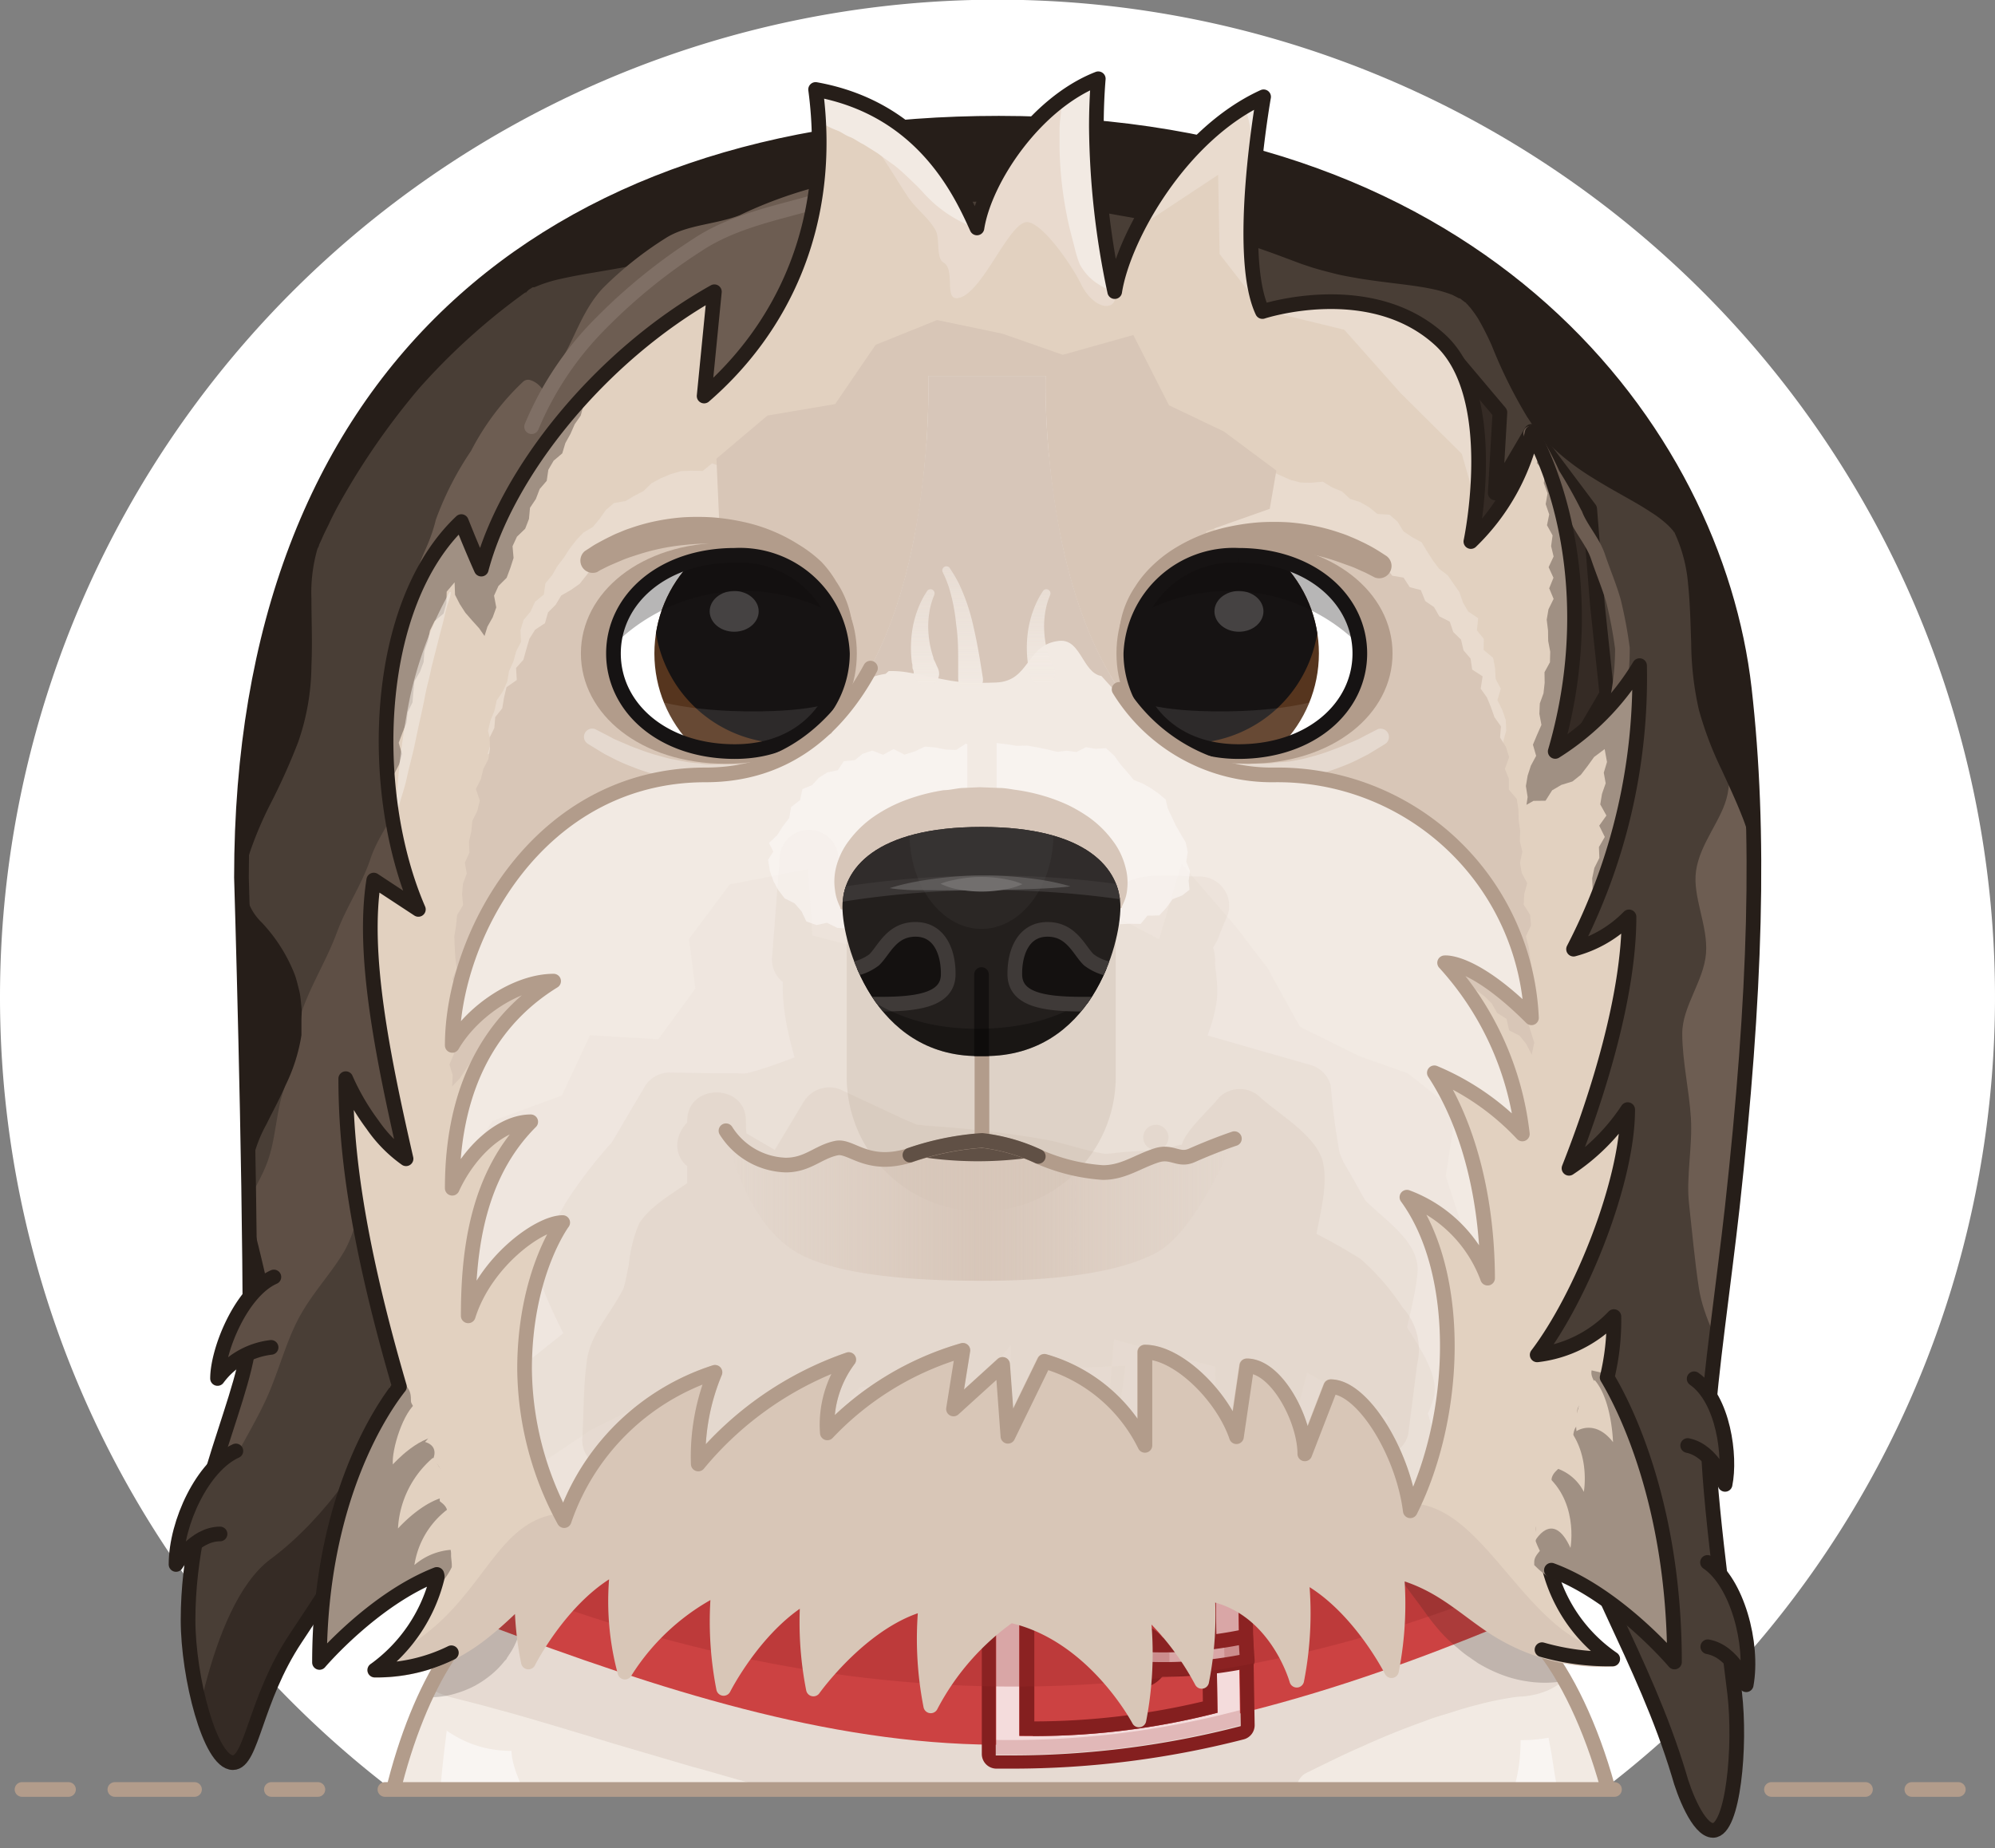 <svg xmlns="http://www.w3.org/2000/svg" xmlns:xlink="http://www.w3.org/1999/xlink" width="136" height="126" viewBox="0 0 136 126">
  <rect x="0" y="0" width="136" height="126" fill="#808080" stroke="none"/>
  <defs>
    <style>
      .a, .ae, .aq, .at, .ba, .bd, .bi, .bm, .bt, .i, .j, .l, .m, .z {
        fill: none;
      }

      .an, .ap, .b {
        fill: #fff;
      }

      .c {
        clip-path: url(#a);
      }

      .d {
        clip-path: url(#b);
      }

      .bn, .e {
        fill: #493e36;
      }

      .f {
        fill: #6d5d52;
      }

      .bo, .g {
        fill: #5e4f45;
      }

      .h {
        fill: #352b25;
      }

      .bn, .bo, .i {
        stroke: #261e19;
      }

      .ae, .at, .ba, .bd, .bi, .bm, .bn, .bo, .bp, .i, .j, .l, .m {
        stroke-linecap: round;
      }

      .ae, .at, .bi, .bm, .bn, .bo, .bp, .i, .l {
        stroke-linejoin: round;
      }

      .j, .l {
        stroke: #6d5d52;
      }

      .ab, .aq, .ba, .bd, .bg, .bh, .bt, .j, .m, .z {
        stroke-miterlimit: 10;
      }

      .k {
        fill: #261e19;
      }

      .m {
        stroke: #7f6f65;
      }

      .n {
        clip-path: url(#c);
      }

      .o {
        fill: #e2d1c0;
      }

      .p, .s {
        fill: #f2eae3;
      }

      .p, .r {
        opacity: 0.4;
      }

      .q {
        fill: #a09083;
      }

      .t {
        fill: #f9f5f2;
      }

      .ad, .an, .az, .u, .z {
        opacity: 0.2;
      }

      .az, .v {
        fill: #b29c8b;
      }

      .w {
        fill: #cc4242;
      }

      .x {
        clip-path: url(#d);
      }

      .y {
        fill: #f4dcdc;
      }

      .z {
        stroke: #992828;
        stroke-linecap: square;
      }

      .ba, .z {
        stroke-width: 2px;
      }

      .aa {
        fill: #841f1f;
      }

      .ab {
        fill: #af3f3f;
      }

      .ab, .ae {
        stroke: #841f1f;
      }

      .ac {
        clip-path: url(#e);
      }

      .ad, .af {
        fill: #992828;
      }

      .af, .ao, .ax {
        opacity: 0.3;
      }

      .ag {
        opacity: 0.6;
      }

      .ah, .bp {
        fill: #d8c6b7;
      }

      .ai {
        fill: #e5d9cf;
      }

      .aj {
        clip-path: url(#f);
      }

      .ak {
        clip-path: url(#g);
      }

      .al {
        fill: #56351e;
      }

      .am {
        fill: #161313;
      }

      .ao {
        fill: #0f0d0c;
      }

      .ap, .av, .bl {
        opacity: 0.1;
      }

      .aq {
        stroke: #161313;
      }

      .ar {
        clip-path: url(#h);
      }

      .as {
        clip-path: url(#i);
      }

      .at, .bd {
        stroke: #b29c8b;
      }

      .au {
        clip-path: url(#j);
      }

      .aw {
        fill: #d7c6b9;
      }

      .ay {
        fill: #fcf8f7;
      }

      .ba {
        stroke: #f2eae3;
      }

      .bb {
        fill: url(#k);
      }

      .bc {
        fill: #605045;
      }

      .be {
        clip-path: url(#l);
      }

      .bf {
        fill: #231f1d;
      }

      .bg {
        fill: #302c2b;
        stroke: #3a3635;
      }

      .bh {
        fill: #141110;
        stroke: #3f3a38;
      }

      .bi {
        stroke: #141110;
      }

      .bj {
        fill: #5b5857;
      }

      .bk, .bl {
        fill: #726f6e;
      }

      .bm {
        stroke: #605045;
      }

      .bp {
        stroke: #d8c6b7;
      }

      .bq {
        fill: url(#m);
      }

      .br {
        fill: url(#n);
      }

      .bs {
        fill: url(#o);
      }

      .bt {
        stroke: #a09083;
      }
    </style>
    <clipPath id="a">
      <polygon class="a" points="121 123 119.8 123 119.6 125 117.1 126 114.13 125 113.52 123 111.4 122 24.91 122 22.22 123 18.58 123 16.63 124 14.3 123 11 123 11 4.15 121 4.15 121 123"/>
    </clipPath>
    <clipPath id="b">
      <path class="a" d="M15.88,120.17c-1.57,0-3.06-5.87-3.06-9.72,0-8.68,4.22-15.51,4.22-19.93,0-11.52-.58-30.7-0.58-30.7,0-34.23,21-51.42,51.63-51.42,33,0,48.82,21,50.82,38.56,1.12,9.84.78,20.81-.82,35.35-0.54,4.87-1.57,12-1.65,14.62-0.12,4,1.06,12.25,1.81,18.48,0.43,3.65-.1,9.38-1.47,9.38-1,0-2-2.59-2.33-3.82-2.39-7.91-6.57-13.92-8.76-21.9-4.55-16.49-10-67.68-10-67.68l-55.6-1.46S27.3,79.85,27.2,96.89c0,4-3.47,9.44-7.05,14.81C17.38,115.86,17.18,120.17,15.88,120.17Z"/>
    </clipPath>
    <clipPath id="c">
      <path class="a" d="M110.94,131.43c0,11-4.6,20.39-7.85,21.89-0.48,5.42-5.24,11.63-10.45,11.63,0,2.7-5.84,9.74-13,9.74,0,2.29-4.53,6.14-11.06,6.14S57.51,177,57.51,174.68c-7.16,0-13-7-13-9.74-5.16,0-9.87-6.14-10.43-11.47-3.17-1.44-8.42-10.91-8.42-22.06,0-8.5,3-16.6,5.86-19.8-0.59-5.48-2.21-10.23-3.67-14.92-3.62-11.62-4.32-18.24-4.32-23.15a16,16,0,0,0,1.83,3.14A9.33,9.33,0,0,0,27.68,79c-1.63-7.13-3-14-2.2-19l0.94,0.62L28.52,62c-3.46-8-3.1-20.75,2.93-26.44l0.46,1.14c0.27,0.65.61,1.46,0.9,2.1,1.74-6.6,8.1-14.55,15.89-18.91L48,27c5.24-4.53,8.84-11.63,7.6-20.9,7.26,1.3,9.87,6.93,11,9.44,0.52-3.31,3.95-8.49,8.27-10.17-0.09,1.1-.13,2.21-0.13,3.29a55.79,55.79,0,0,0,1.25,11.22c0.58-3.71,4.51-10.71,10.15-13.28,0,0-1.91,10.75-.08,14.64,0,0,7.35-2.42,12.1,1.92,4.22,3.85,2.11,13.76,2.11,13.76a14.94,14.94,0,0,0,4.18-7.42c2.83,5.44,4,13.4,1.57,21.73h0a17.64,17.64,0,0,0,5.75-5.85,40.19,40.19,0,0,1-4.5,19.33,8.21,8.21,0,0,0,3.78-2.2c0,5.37-2.12,12.14-4.09,17.14a14.09,14.09,0,0,0,4-4c0,4.85-3.14,12.73-6.17,16.72a8.59,8.59,0,0,0,5.23-2.61c0.14,7-4.73,12.69-6.33,20.91C107.27,113.52,110.94,122.79,110.94,131.43Z"/>
    </clipPath>
    <clipPath id="d">
      <path class="a" d="M84.37,106.29a67.38,67.38,0,0,1-16.56,1.88v11.46a62,62,0,0,0,16.73-2ZM69.48,118.35v-9.26a54.53,54.53,0,0,0,13.36-1.52L83,116.77A50.25,50.25,0,0,1,69.48,118.35Z"/>
    </clipPath>
    <clipPath id="e">
      <path class="a" d="M84.92,111.56a27,27,0,0,1-7.79.51l0.11,1.67a28.11,28.11,0,0,0,7.79-.51Z"/>
    </clipPath>
    <clipPath id="f">
      <path class="a" d="M77.09,44.55c0,3.17,2.41,6.69,7.34,6.69s8.27-3,8.27-6.69-3.34-6.69-8.27-6.69A7,7,0,0,0,77.09,44.55Z"/>
    </clipPath>
    <clipPath id="g">
      <path class="a" d="M72.07,44.55a8.92,8.92,0,1,0,17.84,0A8.92,8.92,0,1,0,72.07,44.55Z"/>
    </clipPath>
    <clipPath id="h">
      <path class="a" d="M57.43,44.55c0,3.17-2.41,6.69-7.34,6.69s-8.27-3-8.27-6.69,3.34-6.69,8.27-6.69A7,7,0,0,1,57.43,44.55Z"/>
    </clipPath>
    <clipPath id="i">
      <path class="a" d="M62.45,44.55a8.92,8.92,0,0,1-17.84,0A8.92,8.92,0,1,1,62.45,44.55Z"/>
    </clipPath>
    <clipPath id="j">
      <path class="a" d="M30.83,71.26c0-7.47,5.92-18.44,17.27-18.44,16.14,0,15.18-27.19,15.18-27.19h8s-0.8,27.19,15.55,27.19A17.33,17.33,0,0,1,104.4,69.39c-4-4-5.92-3.75-5.92-3.75a20.78,20.78,0,0,1,5.3,11.67l-6-4.17c2.34,3.56,3.61,8.57,3.63,14a9.32,9.32,0,0,0-5.5-5.52c3.8,5.21,3.47,14.92.23,21.38-0.5-4-3.27-8.46-5.42-8.46l-1.77,4.58c0-2.31-1.92-6-3.95-6l-0.71,4.83c-0.95-2.8-4-5.77-6.24-5.77v6.36a11,11,0,0,0-6.85-5.73l-2.49,5.11-0.36-4.9L65,96.06l0.64-4a20.58,20.58,0,0,0-9.24,5.63,7.42,7.42,0,0,1,1.46-5A23.06,23.06,0,0,0,47.6,99.81a14.93,14.93,0,0,1,1.14-6.25,16.07,16.07,0,0,0-10.28,10.11,22,22,0,0,1-2.7-10.32c0-6.51,2.6-10,2.6-10-1.62,0-5.29,2.69-6.44,6.36,0-4.54.64-9.61,4.26-13.23-2,0-4.19,2-5.35,4.53,0-7.71,3.29-11.89,6.91-14.12C35.24,66.88,32.21,68.86,30.83,71.26Z"/>
    </clipPath>
    <linearGradient id="k" x1="49.49" y1="82.2" x2="84.14" y2="82.2" gradientUnits="userSpaceOnUse">
      <stop offset="0" stop-color="#d7c6b9" stop-opacity="0"/>
      <stop offset="0.5" stop-color="#d7c6b9"/>
      <stop offset="1" stop-color="#d7c6b9" stop-opacity="0"/>
    </linearGradient>
    <clipPath id="l">
      <path class="a" d="M66.91,56.38c-7.24,0-9.48,2.87-9.48,5.44S59.58,72,66.67,72h0.48c7.24,0,9.23-7.59,9.23-10.16S74.15,56.38,66.91,56.38Z"/>
    </clipPath>
    <linearGradient id="m" x1="65.61" y1="47.11" x2="65.61" y2="38" gradientUnits="userSpaceOnUse">
      <stop offset="0" stop-color="#f2eae3"/>
      <stop offset="1" stop-color="#f2eae3" stop-opacity="0.6"/>
    </linearGradient>
    <linearGradient id="n" x1="70.95" y1="46.74" x2="70.95" y2="39.61" xlink:href="#m"/>
    <linearGradient id="o" x1="63.05" y1="46.74" x2="63.05" y2="39.61" xlink:href="#m"/>
  </defs>
  <title>iamsteve-mascots-final</title>
  <g>
    <path class="b" d="M26.7,122h82.6A68,68,0,1,0,26.7,122Z"/>
    <g class="c">
      <g class="d">
        <path class="e" d="M15.88,120.17c-1.57,0-3.06-5.87-3.06-9.72,0-8.68,4.22-15.51,4.22-19.93,0-11.52-.58-30.7-0.58-30.7,0-34.23,21-51.42,51.63-51.42,33,0,48.82,21,50.82,38.56,1.12,9.84.78,20.81-.82,35.35-0.54,4.87-1.57,12-1.65,14.62-0.12,4,1.06,12.25,1.81,18.48,0.43,3.65-.1,9.38-1.47,9.38-1,0-2-2.59-2.33-3.82-2.39-7.91-6.57-13.92-8.76-21.9-4.55-16.49-10-67.68-10-67.68l-55.6-1.46S27.3,79.85,27.2,96.89c0,4-3.47,9.44-7.05,14.81C17.38,115.86,17.18,120.17,15.88,120.17Z"/>
        <path class="f" d="M119.25,44.11c-2.6-1-.68,1.09-1.48,4.38-0.38,1.55.41,3.63,0,5.65-0.33,1.7-1.88,3.31-2.15,5.24-0.25,1.77.83,3.74,0.68,5.62s-1.62,3.61-1.62,5.46,0.47,3.85.59,5.76-0.33,4-.13,5.82,0.4,4,.67,5.75c0.31,2.11,1.52,3.91,1.82,5.54,0.64,3.45.56,8.57,1.76,6s0.09-2.94.56-5.63,1.14-2.57,1.62-5.25-1-2.95-.53-5.63,1.06-2.58,1.53-5.27-0.47-2.85,0-5.54,1.72-2.46,2.2-5.15,0.19-2.74.67-5.43,0.43-2.7.9-5.39,0.93-2.52.1-5.12-1.84-1.38-3.72-3.28S121.75,45,119.25,44.11Z"/>
        <path class="g" d="M28.47,42.43A35.56,35.56,0,0,1,27.92,48c-0.28,1.73.21,3.73-.28,5.56s-1.8,3.23-2.39,5-1.63,3.24-2.28,5-1.58,3.26-2.25,5-0.57,3.67-1.25,5.39-0.62,3.66-1.28,5.37-1.83,3.2-2.44,4.92-0.62,3.63-1.18,5.37-1.69,3.3-2.16,5.05-0.89,3.56-1.24,5.33-1.32,3.54-1.52,5.33,0.21,4.52.21,6.32c1-1.61,2.51-3.86,3.42-5.6s1.27-3.68,2.11-5.41,1.89-3.4,2.7-5.12,1.31-3.72,2.14-5.38c0.91-1.83,2.33-3.26,3.23-4.81,1.08-1.88,1.12-4.3,2.21-5.57a7.1,7.1,0,0,1,5.39-2.39c1.83-1.88,1.07-1.88,1.5-5C32.77,70.77,32.83,69,33,67c0.17-1.66-.39-3.49-0.28-5.29s0-3.5,0-5.23a51.91,51.91,0,0,0-.21-5.19,19.42,19.42,0,0,0-1.29-4.92C30.52,44.38,30.07,42.67,28.47,42.43Z"/>
        <path class="h" d="M12.82,121.06s1.24-11.51,5.62-14.76c7.73-5.74,11.62-18.14,11.62-18.14v15.76L18.72,123.74Z"/>
        <g>
          <polygon class="h" points="95.83 27 98.75 23.97 102.25 28.12 101.93 33.61 104.4 29.41 108.37 34.7 108.9 41.28 109.54 47.31 107.13 51.43 104.3 55.61 100.51 58.9 96.98 62.48 96 56.57 95.98 50.63 96.7 44.66 95.51 38.77 96.53 32.8 95.83 27"/>
          <polygon class="i" points="95.83 27 98.75 23.97 102.25 28.12 101.93 33.61 104.4 29.41 108.37 34.7 108.9 41.28 109.54 47.31 107.13 51.43 104.3 55.61 100.51 58.9 96.98 62.48 96 56.57 95.98 50.63 96.7 44.66 95.51 38.77 96.53 32.8 95.83 27"/>
        </g>
        <path class="j" d="M104.35,29.54a22.72,22.72,0,0,1,1.5,2.8,29.91,29.91,0,0,1,1.55,2.77c0.41,1,1.2,1.83,1.54,2.85S109.72,40,110,41a29.66,29.66,0,0,1,.6,3.2,17.21,17.21,0,0,1-.3,3.25"/>
        <path class="k" d="M18.43,90.52l-0.1-.64a12.68,12.68,0,0,0-.54-1.78c-0.29-.77-0.71-1.68-1.2-2.79a17.72,17.72,0,0,1-1.36-4.06c0-.2-0.06-0.42-0.09-0.64s0-.17,0-0.37v-0.3a7.79,7.79,0,0,1,.06-1.41,16.92,16.92,0,0,1,.63-2.81L16.64,73a8.74,8.74,0,0,0,.47-2.58l0-.28v0a0.33,0.33,0,0,1,0,0V70l0-.2c0-.25-0.07-0.59-0.12-0.78l-0.16-.54c-0.09-.18-0.14-0.38-0.24-0.55a7.37,7.37,0,0,0-1.82-2.05,8.18,8.18,0,0,1-2.62-4.1,11.33,11.33,0,0,1-.06-5c0.59-3.08,2-5.73,2.55-8a10.74,10.74,0,0,0,.26-3.37c-0.06-1.28-.25-2.72-0.38-4.34a16.56,16.56,0,0,1,.37-5.72l0.26-.83,0.22-.6c0.13-.36.33-0.83,0.49-1.21,0.33-.8.69-1.57,1.06-2.35a51.89,51.89,0,0,1,5.53-8.92,47.67,47.67,0,0,1,7.73-7.77l0.55-.43,0.14-.11,0.07-.05L31.11,13l0.26-.18,0.26-.18,0.46-.27c0.31-.18.7-0.4,0.94-0.5a17.43,17.43,0,0,1,3.17-1.15c2-.52,3.74-0.76,5.22-1.11A13.66,13.66,0,0,0,43.34,9c0.61-.24,1.72-0.67,2.6-1a48.84,48.84,0,0,1,5.52-1.48c1.84-.39,3.59-0.71,5.43-1s3.72-.5,5.59-0.64,3.74-.19,5.6-0.18h0.72l0.78,0c0.54,0,1,.06,1.51.1,1,0.09,2,.21,2.9.35,1.88,0.29,3.65.65,5.29,1l1.28,0.24L82,6.75c0.94,0.21,1.87.45,2.79,0.72C86.6,8,88.36,8.64,90,9.29l1.23,0.5L91.87,10l0.47,0.18c0.36,0.12.4,0.14,0.79,0.24s0.66,0.16,1,.24c1.44,0.3,3.13.47,5.14,0.95a15.16,15.16,0,0,1,3.22,1.13c0.28,0.15.56,0.29,0.84,0.46l0.42,0.27L104,13.64l0.1,0.07,0.28,0.21,0.47,0.4,0.35,0.32,0.41,0.41a16.39,16.39,0,0,1,3.21,5.55,36.24,36.24,0,0,0,1.58,3.89,3.09,3.09,0,0,0,.18.31l0.09,0.13,0,0.07,0,0L110.64,25,111,25.41a0.92,0.92,0,0,0,.13.14l0.09,0.09a10.22,10.22,0,0,0,1.33,1.11c1.08,0.8,2.44,1.58,3.87,2.69a13.83,13.83,0,0,1,2.17,2,10.39,10.39,0,0,1,1,1.38c0.14,0.26.28,0.54,0.41,0.81l0.1,0.2a1,1,0,0,1,.08.19l0,0.07,0.09,0.26a15.83,15.83,0,0,1,.85,5.25c0,3.2-.45,5.85-0.16,7.9a19.57,19.57,0,0,0,.87,3.29c0.38,1.18.82,2.41,1.12,3.72a15.21,15.21,0,0,1,.46,4l-0.2,3.35c-0.14,2.16-.27,4.19-0.5,6.06q-0.16,1.41-.35,2.69a16.15,16.15,0,0,1-.59,2.53c-0.49,1.54-1,2.8-1.51,3.9s-0.84,2-1.11,2.82a19.29,19.29,0,0,0-.7,2.43l0-.65a18.16,18.16,0,0,1,.18-1.9c0.21-1.65.88-4.08,1.38-7a14,14,0,0,0,.16-2.27q0-1.26-.08-2.64c-0.09-1.84-.18-3.82-0.34-6l-0.24-3.29a11.27,11.27,0,0,0-.74-2.86c-0.39-1-.88-2.06-1.42-3.23a23.8,23.8,0,0,1-1.54-4.07,21.32,21.32,0,0,1-.52-4.53c-0.05-1.42-.08-2.77-0.21-4a10.27,10.27,0,0,0-.79-3.23l-0.11-.25,0-.06s-0.07-.17,0,0.06l0,0a1.4,1.4,0,0,1-.11-0.17,4.84,4.84,0,0,0-.36-0.39,7.74,7.74,0,0,0-1.23-.93c-1-.67-2.38-1.35-3.87-2.28a17.25,17.25,0,0,1-2.38-1.74l-0.34-.31-0.29-.28-0.41-.42L105,29.71,105,29.63l-0.14-.17-0.27-.34c-0.19-.23-0.32-0.46-0.48-0.69a32.89,32.89,0,0,1-2.41-4.86,19.07,19.07,0,0,0-.91-1.8,7.21,7.21,0,0,0-.45-0.65,1.88,1.88,0,0,0-.22-0.26,0.62,0.62,0,0,0-.15-0.16l0,0a0.18,0.18,0,0,0-.11-0.1l-0.49-.38a0.9,0.9,0,1,1,.15.12h0l-0.06,0-0.11-.06L99,20.1a9,9,0,0,0-1.53-.43c-1.26-.26-2.95-0.38-4.85-0.69-0.49-.09-1-0.17-1.49-0.29s-1.22-.31-1.67-0.45L88.74,18l-0.59-.22L87,17.35c-1.54-.56-3.05-1.06-4.56-1.46-0.75-.2-1.51-0.38-2.27-0.53L79,15.14l-1.29-.21c-1.79-.3-3.45-0.63-5-0.86-0.79-.12-1.57-0.21-2.33-0.27-0.37,0-.78-0.05-1.12-0.07l-0.54,0h-0.6q-2.49,0-5,.19c-1.64.11-3.29,0.29-4.9,0.52s-3.35.54-4.94,0.86-3.16.71-4.64,1.16c-0.78.24-1.3,0.43-2.32,0.8a22.39,22.39,0,0,1-3.09.83c-1.92.38-3.6,0.6-4.94,0.91a9.3,9.3,0,0,0-1.68.51l-0.2.08a0.24,0.24,0,0,0-.1,0l-0.27.17L35.79,20l0.1-.07-0.06,0L35.72,20l-0.46.34a44.24,44.24,0,0,0-6.71,6.16,49.24,49.24,0,0,0-5.13,7.32c-0.36.63-.71,1.27-1,1.91-0.16.33-.29,0.57-0.45,0.94l-0.22.48c0,0.09-.07.18-0.11,0.27a10.79,10.79,0,0,0-.41,3.4c0,1.4.07,2.94,0,4.6a16.16,16.16,0,0,1-.91,5.19,43.3,43.3,0,0,1-1.83,4.09A25.28,25.28,0,0,0,17.07,58a6.64,6.64,0,0,0-.34,2.73,3.74,3.74,0,0,0,1.11,2.16,11,11,0,0,1,2.27,3.6c0.12,0.35.2,0.71,0.29,1.06s0.11,0.74.15,1.11,0,0.57,0,.86v0.52l0,0.53A11.88,11.88,0,0,1,19.46,74c-0.43,1-.89,1.81-1.28,2.62A9.18,9.18,0,0,0,17,81.06a20,20,0,0,0,.62,3.9c0.28,1.16.53,2.17,0.67,3a10.66,10.66,0,0,1,.18,1.91Z"/>
      </g>
      <g>
        <path class="f" d="M29.25,41c-0.87-2.38.25-2.62,0.94-5.42A20.86,20.86,0,0,1,32.54,31,17,17,0,0,1,36,26.39c1.17,0.36,1.28,2.93,1.47,3.29,0.47-1.39.4-3.47,1.37-5.13,0.8-1.36,1.37-3.24,2.63-4.57a23.9,23.9,0,0,1,4.14-3.3c1.34-.88,3.31-0.88,5-1.54a29.41,29.41,0,0,1,5-1.86c0.24,1.34-.85,3.06-1.15,4.72-0.26,1.46,1,3.52.29,4.94s-2.95,1.63-4.08,2.72c-1.91,1.81-.64,3.15-2.55,5S46,32.2,44.1,34s-2.55,1.13-4.46,2.93-1.57,2.17-3.49,4-1.78,1.87-4.25,2.79C29.8,44.49,30,43,29.25,41Z"/>
        <path class="l" d="M29.25,41c-0.87-2.38.25-2.62,0.94-5.42A20.86,20.86,0,0,1,32.54,31,17,17,0,0,1,36,26.39c1.17,0.36,1.28,2.93,1.47,3.29,0.47-1.39.4-3.47,1.37-5.13,0.8-1.36,1.37-3.24,2.63-4.57a23.9,23.9,0,0,1,4.14-3.3c1.34-.88,3.31-0.88,5-1.54a29.41,29.41,0,0,1,5-1.86c0.24,1.34-.85,3.06-1.15,4.72-0.26,1.46,1,3.52.29,4.94s-2.95,1.63-4.08,2.72c-1.91,1.81-.64,3.15-2.55,5S46,32.2,44.1,34s-2.55,1.13-4.46,2.93-1.57,2.17-3.49,4-1.78,1.87-4.25,2.79C29.8,44.49,30,43,29.25,41Z"/>
      </g>
      <path class="m" d="M36.24,29.09A21.91,21.91,0,0,1,41,22a38.56,38.56,0,0,1,6.6-5.34C50,15.08,53,14.5,55.55,13.77"/>
      <path class="i" d="M15.88,120.17c-1.57,0-3.06-5.87-3.06-9.72,0-8.68,4.22-15.51,4.22-19.93,0-11.52-.58-30.7-0.58-30.7,0-34.23,21-51.42,51.63-51.42,33,0,48.82,21,50.82,38.56,1.12,9.84.78,20.81-.82,35.35-0.54,4.87-1.57,12-1.65,14.62-0.12,4,1.06,12.25,1.81,18.48,0.43,3.65-.1,9.38-1.47,9.38-1,0-2-2.59-2.33-3.82-2.39-7.91-6.57-13.92-8.76-21.9-4.55-16.49-10-67.68-10-67.68l-55.6-1.46S27.3,79.85,27.2,96.89c0,4-3.47,9.44-7.05,14.81C17.38,115.86,17.18,120.17,15.88,120.17Z"/>
      <g class="n">
        <path class="o" d="M103.55,130.4c-0.27-7.08-.46-10.21-0.46-14.51,0-11.22,7-17.69,6.83-26.07a8.61,8.61,0,0,1-5.23,2.61c3-4,6.17-11.86,6.17-16.72a14,14,0,0,1-4,4c2-5,4.09-11.77,4.09-17.14a8.26,8.26,0,0,1-3.78,2.2A40.26,40.26,0,0,0,111.7,45.4,17.59,17.59,0,0,1,106,51.25h0c2.42-8.34,1.26-16.3-1.57-21.74a15,15,0,0,1-4.18,7.42s2.11-9.9-2.11-13.76C93.34,18.84,86,21.26,86,21.26c-1.83-3.89.08-14.64,0.08-14.64-5.63,2.57-9.57,9.57-10.15,13.28h0A51.72,51.72,0,0,1,74.81,5.39c-4.32,1.67-7.75,6.86-8.27,10.17-1.11-2.51-3.73-8.14-11-9.44C56.79,15.38,53.19,22.48,48,27h0l0.73-7.11C40.9,24.26,34.54,32.21,32.8,38.81h0c-0.58-1.27-1.36-3.24-1.36-3.24-6,5.7-6.38,18.45-2.93,26.44h0c-1.54-1-3-2-3-2-0.81,5,.57,11.89,2.19,19h0c-1.49-.91-3.31-3.5-4.15-5.48,0,4.91.7,11.53,4.32,23.14,1.82,5.85,3.9,11.82,3.9,19.18,0,6.09,0,7.26-.23,13.2Z"/>
        <path class="p" d="M66.54,15.55c-2.45-5.88-6.33-8.53-11-9.44,2.85,1.36,4.54,4.53,6.26,7.17,0.63,1,1.46,1.47,2,2.46,0.28,0.56,0,1.88.53,2.17,0.78,0.43.06,2.46,0.89,2.42,1.7-.07,3.61-5.44,4.89-5.18,1.1,0.22,3,3,3.61,4.27,1,1.94,2.65,1.74,2.23.46A50.94,50.94,0,0,1,74.81,5.39,14.28,14.28,0,0,0,66.54,15.55Z"/>
        <polygon class="q" points="26.93 55.55 26.71 54.96 27.04 54.27 26.73 53.51 26.86 52.79 27.21 52.11 27.4 51.41 27.18 50.64 27.44 49.95 27.71 49.27 27.79 48.55 28.12 47.89 28.18 47.16 28.25 46.44 28.63 45.8 28.88 45.13 28.93 44.39 29.17 43.71 29.31 42.99 29.63 42.34 30.24 41.83 30.43 41.13 30.45 40.34 30.99 39.7 31.02 40.55 31.34 41.18 31.72 41.77 32.19 42.31 32.66 42.83 33.03 43.36 33.23 42.72 33.59 42.08 33.83 41.41 33.68 40.61 33.98 39.95 34.54 39.39 34.79 38.72 35.01 38.04 34.94 37.24 35.24 36.59 35.8 36.05 36.06 35.38 36.13 34.62 36.53 34.02 36.79 33.34 37.27 32.78 37.38 32.03 37.74 31.41 38.33 30.91 38.54 30.21 38.89 29.58 39.18 28.92 39.59 28.33 39.78 27.61 40.32 27.09 40.6 26.43 40.95 25.79 41.35 25.19 41.96 24.74 42.13 23.98 42.56 23.41 43.24 23.01 43.51 22.32 43.98 21.77 44.6 21.35 44.94 20.7 45.27 20.04 45.7 19.47 46.2 18.95 46.8 18.51 47 17.74 47.65 17.35 47.93 16.63 48.6 16.27 49.1 15.75 49.58 15.21 50.12 14.84 49.31 14.8 48.7 15.2 48.2 15.77 47.47 15.94 46.98 16.55 46.28 16.75 45.58 16.96 45.06 17.5 44.34 17.69 43.85 18.29 43.01 18.26 42.44 18.72 41.8 19.05 41.15 19.36 40.63 19.91 39.93 20.15 39.33 20.56 38.76 21.02 38.09 21.3 37.5 21.74 36.8 21.95 36.15 22.29 35.59 22.78 34.99 23.19 34.13 23.2 33.89 23.98 33.15 24.33 32.99 25.12 32.65 25.78 32.14 26.3 31.46 26.69 31.26 27.45 30.49 27.78 30.38 28.61 29.77 29.06 29.16 29.51 28.75 30.1 28.47 30.8 28.09 31.41 27.65 31.99 27.04 32.44 26.72 33.1 26.07 33.52 25.93 34.34 25.49 34.91 24.83 35.33 24.42 35.93 24.08 36.59 23.38 36.97 23.27 37.81 22.66 38.26 22.29 38.89 21.79 39.43 21.35 40.01 20.87 40.57 20.49 41.21 20.09 41.77 20.42 42.34 20.41 43.12 20.85 43.68 21.21 44.28 21.56 44.89 21.94 45.48 22.1 46.19 22.6 46.72 22.83 47.4 22.85 48.16 23.19 48.78 23.61 49.36 24.02 49.95 24.06 50.71 24.55 51.26 25.01 51.82 25.06 52.58 25.65 53.07 25.74 53.82 26.25 54.36 26.61 54.93 26.93 55.55"/>
        <polygon class="q" points="107.82 64.38 107.83 63.44 108.15 62.77 108.13 62.02 108.64 61.39 108.57 60.63 108.54 59.88 108.69 59.17 109.03 58.49 109 57.75 109.4 57.06 109.02 56.29 109.51 55.6 109.09 54.84 109.21 54.12 109.46 53.4 109.33 52.68 109.55 51.95 109.39 51.07 108.67 51.61 108.23 52.22 107.77 52.82 107.19 53.28 106.44 53.51 105.81 53.88 105.36 54.59 104.54 54.6 104.06 54.87 104.14 54.34 104.02 53.59 104.14 52.88 104.36 52.2 104.72 51.53 104.5 50.77 104.78 50.1 105.08 49.42 104.94 48.67 104.97 47.96 105.22 47.27 105.3 46.56 105.29 45.83 105.66 45.15 105.68 44.43 105.54 43.7 105.53 42.98 105.44 42.25 105.56 41.54 105.91 40.83 105.61 40.11 105.9 39.39 105.57 38.67 105.91 37.94 105.74 37.23 105.84 36.5 105.46 35.81 105.61 35.07 105.37 34.37 105.5 33.63 105.24 32.94 105.35 32.19 104.76 31.57 105.04 30.77 104.7 30.11 104.48 29.42 104.26 28.74 103.81 28.13 103.83 27.37 103.36 26.77 103.42 25.84 103.63 26.71 104.23 27.14 104.64 27.77 105.45 28 105.96 28.54 106.41 29.13 106.92 29.65 107.35 30.26 107.93 30.73 108.27 31.42 108.81 31.92 109.54 32.23 109.87 32.94 110.31 33.54 111.11 33.8 111.64 34.32 111.87 35.13 112.5 35.55 112.72 36.24 112.97 36.93 113.21 37.62 113.12 38.39 113.48 39.05 113.67 39.75 113.41 40.55 113.79 41.21 114.17 41.87 114.23 42.6 114.19 43.36 114.35 44.06 114.82 44.7 114.61 45.49 114.97 46.15 114.96 46.9 115.13 47.6 115.39 48.29 115.45 49.02 115.87 49.67 115.91 50.41 116.1 51.11 116.17 51.84 116.37 52.54 116.75 53.21 116.55 54 116.68 54.72 117.11 55.37 117.07 56.13 117.43 56.8 117.53 57.53 117.54 58.18 117.16 58.74 116.5 59.04 115.96 59.54 115.35 59.92 114.72 60.28 113.94 60.37 113.48 61.02 112.77 61.23 112.18 61.66 111.43 61.8 110.84 62.23 110.37 62.85 109.69 63.14 108.92 63.26 108.31 63.7 107.82 64.38"/>
        <g class="r">
          <polygon class="s" points="75.35 20.13 78.32 15.04 83.04 11.92 83.14 17.32 86.27 21.35 85.82 16.05 86.84 10.91 87.11 4.96 79 7.53 76.55 13.7 75.35 20.13"/>
        </g>
        <g class="r">
          <polygon class="s" points="86.39 16.76 92.84 17.01 98.35 19.9 101.61 25.1 101.68 31.1 101.22 36.38 99.65 30.94 95.48 26.8 91.64 22.48 86.21 21.16 86.39 16.76"/>
        </g>
        <path class="t" d="M98.29,108.57s12.64-3.34,12.64,22.85c0,22.67-10.42,22.57-10.42,22.57l-64.1.1s-10.77,0-10.77-22.67c0-26.2,11.32-22.85,11.32-22.85H98.29Z"/>
        <path class="s" d="M66.54,15.55a5.52,5.52,0,0,1-.83-0.34,8.65,8.65,0,0,1-1.62-1,8,8,0,0,1-.81-0.72c-0.27-.26-0.5-0.55-0.78-0.82s-0.56-.54-0.85-0.81-0.59-.53-0.91-0.75-0.63-.46-0.94-0.68l-0.94-.59c-0.33-.15-0.6-0.38-0.92-0.5S57.35,9,57.08,8.9s-0.53-.22-0.75-0.34l-0.6-.24L55.2,8.08,55,8a2,2,0,0,1,1-3.81l0.75,0,0.86,0.1c0.33,0.06.7,0.16,1.1,0.25A8.92,8.92,0,0,1,59.88,5a12,12,0,0,1,1.37.65,12.31,12.31,0,0,1,2.62,2,12.52,12.52,0,0,1,2,2.53,6.62,6.62,0,0,1,1,2.53A5.12,5.12,0,0,1,66.54,15.55Z"/>
        <path class="s" d="M84.25,6.13c1.3,1.89,1.28,4.65.94,7.63L87.66,2.83Z"/>
        <path class="s" d="M75.93,19.9l-0.29-.11A5.4,5.4,0,0,1,75,19.45,3.6,3.6,0,0,1,73.6,18a7.67,7.67,0,0,1-.34-1.1l-0.32-1.24a26,26,0,0,1-.71-5.56l0-1.3c0-.41.07-0.81,0.1-1.17a13.74,13.74,0,0,1,.29-1.74l0.17-.65L72.9,4.9a2,2,0,0,1,3.9.66L76.62,7.71,76.47,10c-0.06.82,0,1.71-.08,2.6s0,1.79,0,2.63,0.07,1.63.06,2.32a6,6,0,0,1-.08,1,5.78,5.78,0,0,1-.16.76L76,19.71Z"/>
        <path class="s" d="M34.87,119.37c0,2.31,4,8.65,6.18,8.65a5.19,5.19,0,0,1,3.58-3.34s-0.77,6,2.51,8.36a3.74,3.74,0,0,1,3.34-2.51s0.33,9.2,5.57,10.87a4.57,4.57,0,0,1,3.34-4.18,6.41,6.41,0,0,0,4.74,4.18,6,6,0,0,1,4.74-5.3s0.84,4.46,4.4,5.3c0.28-4.43,2.29-5.57,2.29-5.57A4.83,4.83,0,0,0,80,139.16a11.82,11.82,0,0,1,2-5.3A3.61,3.61,0,0,0,85,135.26c0-3,3.34-3.9,3.34-3.9s0.28,4.18,3.62,4.18a19.38,19.38,0,0,1,1.11-7.25,2.28,2.28,0,0,1,2.23,2c3.05,0,2.79-6.89,2.79-6.89a2.18,2.18,0,0,1,2.15,1.69c1.87,0,3.42-2.71,3.42-6.45,8.72,0,9.2-9.53,9.2-9.53-25.26-.23-63.26-1.28-84.76-0.7-0.7,0-2.18.69-2.84,0.71C25.31,109.08,27.21,119.37,34.87,119.37Z"/>
        <path class="s" d="M34,153.67l-0.44-.25a3,3,0,0,1-.52-0.37,4.9,4.9,0,0,1-.65-0.57,8.14,8.14,0,0,1-.71-0.77,11.39,11.39,0,0,1-.76-1c-0.26-.35-0.53-0.74-0.78-1.16s-0.52-.86-0.77-1.34a30.55,30.55,0,0,1-1.45-3.15c-0.46-1.14-.87-2.38-1.24-3.67-0.18-.65-0.33-1.31-0.5-2s-0.28-1.36-.4-2.06-0.22-1.4-.29-2.11-0.15-1.42-.17-2.14-0.05-1.43,0-2.15l0-1.06,0.07-1.06a38.94,38.94,0,0,1,.52-4.11c0.23-1.32.53-2.59,0.85-3.77s0.69-2.29,1.08-3.29A23.63,23.63,0,0,1,29,115a20.86,20.86,0,0,1,1.15-2,12.43,12.43,0,0,1,.88-1.17l0.34-.39,0.33,0.3-0.15.52c-0.12.31-.21,0.83-0.37,1.41s-0.26,1.34-.41,2.17c-0.06.42-.15,0.85-0.2,1.32,0,0.23-.07.47-0.1,0.7l-0.09.74c-0.26,2-.46,4.33-0.6,6.77l-0.09,1.85c0,0.62,0,1.27,0,1.85V130c0,0.35,0,.7,0,1.06v0.43c0,0.08,0-.09,0-0.07h0v0.06l0,0.47,0,0.94c0,0.63.08,1.26,0.11,1.89L30,136.69c0,0.31.08,0.62,0.12,0.93l0.09,0.93c0.09,0.61.19,1.22,0.26,1.82,0.2,1.19.39,2.36,0.62,3.46,0.11,0.55.21,1.1,0.34,1.61s0.23,1,.35,1.51L32,147.67c0.06,0.23.14,0.45,0.19,0.67L32.32,149c0.07,0.2.13,0.4,0.19,0.6,0.11,0.41.25,0.75,0.36,1.1a8.05,8.05,0,0,0,.36.92l0.31,0.7a1.92,1.92,0,0,0,.31.53c0.22,0.28.33,0.45,0.33,0.45Z"/>
        <path class="s" d="M103.75,110.56l0.4,0.34a9.77,9.77,0,0,1,1.07,1.07l0.67,0.84c0.22,0.32.46,0.66,0.71,1a22.68,22.68,0,0,1,1.43,2.65c0.23,0.5.47,1,.68,1.58s0.43,1.13.64,1.72,0.38,1.22.58,1.85,0.35,1.29.5,2a38.67,38.67,0,0,1,.72,4.18,32.2,32.2,0,0,1,.22,4.39c0,0.73,0,1.45-.11,2.19l-0.09,1.1L111,136.54c-0.08.72-.21,1.42-0.34,2.12s-0.28,1.38-.43,2-0.35,1.32-.52,2-0.4,1.25-.59,1.85-0.43,1.17-.66,1.72-0.45,1.08-.7,1.57a19.38,19.38,0,0,1-1.49,2.62l-0.37.54-0.38.48c-0.12.15-.24,0.3-0.35,0.44l-0.36.37-0.32.33-0.32.26a3,3,0,0,1-.53.39l-0.48.27-0.19-.4,0.3-.43a3,3,0,0,0,.3-0.53c0.11-.21.22-0.44,0.34-0.73l0.18-.43c0.06-.16.11-0.33,0.17-0.51s0.11-.35.18-0.53l0.17-.59c0.12-.4.23-0.83,0.34-1.29s0.22-.94.33-1.43c0.22-1,.41-2.09.6-3.22,0.06-.58.19-1.16,0.26-1.76s0.18-1.2.23-1.83c0.14-1.24.27-2.52,0.35-3.81l0.07-1c0-.31,0-0.62,0-0.92l0-.46c0-.15,0-0.3,0-0.49v-1.09c0.06-1.25,0-2.53-.05-3.81s-0.17-2.55-.31-3.78c0-.62-0.17-1.22-0.21-1.83s-0.16-1.19-.25-1.76-0.17-1.14-.27-1.67-0.19-1.06-.29-1.57c-0.19-1-.41-1.93-0.62-2.76-0.1-.41-0.23-0.78-0.32-1.15l-0.32-1a9.45,9.45,0,0,0-.56-1.35c-0.17-.32-0.25-0.51-0.25-0.51Z"/>
        <g class="u">
          <path class="v" d="M103.79,115.66s-0.29,0-.83.09a21.36,21.36,0,0,0-2.29.49c-0.5.12-1,.27-1.62,0.47s-1.22.35-1.87,0.61c-1.32.47-2.8,1.05-4.39,1.78-0.8.34-1.63,0.74-2.49,1.16L89,120.9a1.19,1.19,0,0,0-.56.74c-0.08.2-.13,0.46-0.2,0.69l-0.18.82a8,8,0,0,1-.19.78l-0.11.36c0,0.1-.08.2-0.13,0.28a1,1,0,0,1-.68.55l-1.56.53c-1,.39-2.16.65-3.29,1a35.35,35.35,0,0,1-7.2,1c-1.26,0-2.52,0-3.81-.07s-2.57-.26-3.84-0.41H67l-0.1,0-0.21,0L66.24,127l-0.83-.15a0.63,0.63,0,0,1-.41-0.16,2.57,2.57,0,0,1-.46-0.72,6.77,6.77,0,0,0-.89-1.76,0.69,0.69,0,0,0-.47-0.15L62.7,124l-0.9-.14L60,123.54c-2.34-.41-4.57-1-6.73-1.46s-4.18-1.13-6.11-1.64l-5.37-1.58c-3.3-1-6-1.82-8-2.35-1-.28-1.72-0.46-2.23-0.59l-0.79-.2a5.26,5.26,0,1,1,2.59-10.21L34,105.67l0.57,0.21,2.83,1c1.8,0.66,4.37,1.58,7.45,2.57a106.7,106.7,0,0,0,10.51,2.83c1.92,0.39,3.9.74,5.91,1a59.19,59.19,0,0,0,6.06.39,60.68,60.68,0,0,0,6.07-.31c2-.22,4-0.54,5.91-0.9s3.77-.82,5.52-1.3,3.4-1,4.92-1.47c3-1,5.58-2,7.29-2.64l2.81-1.13,1.63-.66a5.39,5.39,0,0,1,4,10A5.53,5.53,0,0,1,103.79,115.66Z"/>
        </g>
        <path class="w" d="M102.37,110.8c-11.15,4.62-22.95,8.22-34.56,8.15-11.43-.07-22.85-3.76-34.56-8.15v-8.55c24,9.37,46.82,9.6,69.11.4v8.15Z"/>
        <g class="x">
          <path class="y" d="M84.42,106.29a66.46,66.46,0,0,1-16.51,1.88v11.46a62.4,62.4,0,0,0,16.7-2ZM69.51,118.35v-9.26a53.74,53.74,0,0,0,13.35-1.52L83,116.77A50.46,50.46,0,0,1,69.51,118.35Z"/>
          <path class="z" d="M67.81,119.62a62,62,0,0,0,16.73-2"/>
        </g>
        <path class="aa" d="M84.39,106.29l0.19,11.39a62.21,62.21,0,0,1-15.54,2H67.88V108.17a66.47,66.47,0,0,0,16.51-1.88m-14,12.07A50.3,50.3,0,0,0,83,116.77l-0.15-9.21a53.74,53.74,0,0,1-13.35,1.52v9.26h0.94m14-13.07a1,1,0,0,0-.25,0,65.46,65.46,0,0,1-16.26,1.85,1,1,0,0,0-1,1v11.46a1,1,0,0,0,1,1H69a63.33,63.33,0,0,0,15.8-2,1,1,0,0,0,.73-1l-0.19-11.39a1,1,0,0,0-1-1h0Zm-13.91,4.79a55.15,55.15,0,0,0,11.37-1.25L82,116a50.23,50.23,0,0,1-11.49,1.36v-7.28h0Z"/>
        <rect class="ab" x="75.89" y="111.26" width="3.34" height="3.34" rx="1.67" ry="1.67"/>
        <g class="ac">
          <path class="y" d="M84.92,111.56a27,27,0,0,1-7.79.51l0.11,1.67a28.11,28.11,0,0,0,7.79-.51Z"/>
          <polygon class="ad" points="85.42 113.59 83.5 113.76 83.42 111.43 85.07 111.26 85.42 113.59"/>
          <polygon class="ad" points="79.72 114.11 77.32 114.27 77.25 111.94 79.72 111.77 79.72 114.11"/>
        </g>
        <path class="ae" d="M84.92,111.56a27,27,0,0,1-7.79.51l0.11,1.67a28.11,28.11,0,0,0,7.79-.51Z"/>
        <path class="af" d="M32.7,107.46v-5.2c24,9.37,46.82,9.6,69.11.4v5.92Q68.21,121.93,32.7,107.46Z"/>
        <g class="u">
          <path class="k" d="M25.54,113.71a14.63,14.63,0,0,0,1.77-.2A11,11,0,0,0,31,112.24,15.44,15.44,0,0,0,34.14,110c0.81-.71,1.37-1.18,1.37-1.18a0.12,0.12,0,0,1,.2.08V109a5.46,5.46,0,0,1,0,.71,7,7,0,0,1-.3,1.62,6.25,6.25,0,0,1-.41,1,4.68,4.68,0,0,1-.3.49l-0.15.23c0,0.07-.14.17-0.19,0.24a5.85,5.85,0,0,1-.88.89,7,7,0,0,1-1.09.74,6.94,6.94,0,0,1-1.24.51,5.86,5.86,0,0,1-3.58,0,5.42,5.42,0,0,1-1.52-.84,3.26,3.26,0,0,1-.38-0.35L25.54,114l-0.09-.1A0.12,0.12,0,0,1,25.54,113.71Z"/>
        </g>
        <g class="u">
          <path class="k" d="M95.25,106.93s0.24,0.05.68,0.18a9.42,9.42,0,0,1,1.74.68,17.63,17.63,0,0,1,2.23,1.4c0.78,0.56,1.58,1.16,2.43,1.67a12.14,12.14,0,0,0,2.61,1.26,13.81,13.81,0,0,0,2.48.58c0.74,0.1,1.37.17,1.81,0.2l0.69,0a0.13,0.13,0,0,1,.08.23l-0.08.07a5.51,5.51,0,0,1-.72.49,6.51,6.51,0,0,1-.86.43,6.16,6.16,0,0,1-1.16.37,7.68,7.68,0,0,1-3.07.14,8.15,8.15,0,0,1-1.73-.45,10,10,0,0,1-1.64-.8l-0.71-.49a7.79,7.79,0,0,1-.66-0.53,10.89,10.89,0,0,1-1.07-1c-0.31-.34-0.58-0.67-0.83-1s-0.47-.64-0.68-0.93c-0.43-.57-0.84-1.13-1.13-1.52l-0.38-.49-0.13-.19-0.06-.08A0.13,0.13,0,0,1,95.25,106.93Z"/>
        </g>
      </g>
      <g class="ag">
        <path class="s" d="M26.94,55.4L27.15,53a50.58,50.58,0,0,1,.77-5.32,27,27,0,0,1,1.64-5.12c0.29-.67.57-1.22,0.77-1.6l0.31-.59,0.09,0s0,0.25-.16.67-0.26,1-.45,1.71-0.39,1.51-.61,2.37c-0.12.43-.19,0.88-0.31,1.33s-0.21.92-.3,1.38-0.2.93-.3,1.39-0.2.91-.29,1.36c-0.18.88-.42,1.71-0.57,2.42s-0.37,1.3-.48,1.72S27,55.41,27,55.41h-0.1Z"/>
      </g>
      <g class="r">
        <polygon class="s" points="80.75 31.73 81.64 31.75 82.36 31.9 83.07 31.91 83.81 31.66 84.48 32.13 85.23 31.92 85.95 31.96 86.65 32.12 87.32 32.43 87.98 32.72 88.67 32.9 89.4 32.91 90.18 32.84 90.81 33.23 91.48 33.5 92.03 34.01 92.72 34.23 93.33 34.58 93.9 35.04 94.72 35.09 95.27 35.56 95.67 36.22 96.26 36.62 96.91 36.97 97.29 37.6 97.68 38.21 98.1 38.77 98.69 39.22 99.09 39.8 99.5 40.39 99.73 41.08 100.09 41.69 100.77 42.15 100.68 42.98 101.15 43.55 101.14 44.31 101.79 44.85 101.92 45.57 101.96 46.29 102.31 46.95 102.08 47.73 102.41 48.4 102.65 49.09 102.68 49.81 102.48 50.54 102.56 51.31 101.74 51 100.89 51.45 100.84 50.48 100.11 50.03 99.86 49.36 99.72 48.61 99.26 48.04 99.09 47.3 98.72 46.67 98.36 46.05 97.83 45.52 97.29 45.02 96.87 44.43 96.63 43.7 96.2 43.11 95.42 42.81 95.2 42.04 94.72 41.48 94.11 41.06 93.4 40.75 92.86 40.28 92.36 39.75 91.92 39.12 91.13 38.98 90.62 38.45 90.08 37.91 89.32 37.79 88.64 37.54 88.03 37.11 87.35 36.87 86.63 36.75 85.99 36.28 85.26 36.19 84.51 36.28 83.78 36.28 82.89 36.31 82.63 35.59 82.62 34.82 82.04 34.32 81.99 33.56 81.4 33.06 81.4 32.24 80.75 31.73"/>
      </g>
      <g class="r">
        <polygon class="s" points="50.76 31.63 50 31.75 49.29 31.84 48.54 31.59 47.9 32.11 47.16 32.09 46.42 32.12 45.73 32.32 45.06 32.6 44.42 32.94 43.88 33.47 43.25 33.8 42.64 34.16 41.85 34.3 41.3 34.77 40.87 35.38 40.41 35.93 39.77 36.31 39.27 36.84 38.83 37.41 38.44 38.02 38 38.59 37.64 39.21 37.18 39.77 37.07 40.54 36.47 41.03 36.17 41.69 35.69 42.27 35.48 42.97 35.52 43.76 35.19 44.4 35 45.09 34.7 45.75 34.58 46.46 34.29 47.12 33.86 47.75 33.71 48.45 33.43 49.13 33.27 49.84 33.47 50.61 33.24 51.42 34.24 51.05 34.68 50.6 34.59 49.8 34.93 49.16 35.09 48.44 35.51 47.83 35.97 47.24 36.31 46.61 36.6 45.95 36.99 45.34 37.24 44.66 37.44 43.93 37.74 43.26 38.41 42.83 38.7 42.14 39.29 41.68 39.68 41.06 40.02 40.38 40.64 39.97 41.23 39.52 41.85 39.14 42.26 38.47 42.94 38.17 43.69 38.02 44.15 37.33 44.98 37.39 45.48 36.69 46.21 36.53 46.93 36.38 47.69 36.45 48.37 36.06 49.12 36.09 49.94 36.22 49.77 35.38 50.24 34.68 50.43 33.94 50.35 33.14 50.79 32.44 50.76 31.63"/>
      </g>
      <polygon class="ah" points="55.31 54.67 55.25 48.93 55.7 44.45 54.99 40.34 50.99 37.67 49.03 35.54 48.84 31.27 52.32 28.33 56.93 27.55 59.69 23.51 63.88 21.82 68.34 22.75 72.45 24.19 77.26 22.84 79.69 27.63 83.42 29.41 87.01 32.08 86.56 34.69 82.2 36.23 83.79 41.8 80.68 45.19 78.44 48.89 76.2 51.3 73.26 55.02 69.14 52.57 64.99 52.71 61 53.74 55.31 54.67"/>
      <polygon class="ah" points="86.64 37.28 87.37 37.04 88.1 37 88.82 37.22 89.54 37.29 90.27 37.31 90.92 37.75 91.63 37.87 92.38 37.88 93.08 38.07 93.81 38.23 94.43 38.62 94.91 39.25 95.68 39.38 96.1 40.03 96.86 40.23 97.16 40.98 97.76 41.39 98.12 42.02 98.83 42.38 99.07 43.09 99.6 43.61 99.77 44.34 100.25 44.9 100.36 45.65 101.07 46.11 100.94 46.95 101.37 47.56 101.64 48.22 101.88 48.9 102.32 49.52 102.26 50.28 102.66 50.92 102.88 51.62 102.59 52.42 102.86 53.1 102.86 53.83 103.4 54.47 103.51 55.18 103.53 55.91 103.63 56.63 103.61 57.36 103.78 58.07 103.62 58.82 103.74 59.52 104.11 60.21 103.91 60.95 103.87 61.68 104.31 62.37 104.37 63.09 104.02 63.84 104.21 64.56 104.31 65.28 104.42 66 104.52 66.72 104.29 67.45 104.51 68.17 104.55 68.89 104.13 69.62 104.36 70.35 104.59 71.08 104.42 71.91 104.04 71.17 103.59 70.61 102.88 70.25 102.7 69.46 102.06 69.06 101.69 68.41 101.17 67.9 100.58 67.47 100.12 66.9 99.41 66.61 98.95 66.04 98.38 65.6 97.87 65.07 97.28 64.65 96.57 64.39 96.21 63.66 95.64 63.2 94.89 63.02 94.41 62.43 93.7 62.2 93.12 61.76 92.6 61.23 91.82 61.12 91.24 60.68 90.53 60.45 89.9 60.11 89.28 59.74 88.79 59.11 88 59.05 87.45 58.56 86.77 58.29 86.24 57.73 85.56 57.46 84.78 57.42 84.16 57.02 83.63 56.45 82.94 56.22 82.32 55.82 81.49 55.89 80.94 55.32 80.19 55.24 79.59 54.76 78.84 54.7 78.09 54.6 77.56 53.95 76.87 53.73 76.19 53.47 75.51 53.22 74.86 52.9 74.11 52.84 73.47 52.48 72.68 52.53 72.05 52.15 71.37 51.88 70.63 51.83 69.93 51.66 69.3 51.25 68.55 51.29 67.98 50.89 68.3 50.31 68.31 49.54 68.74 48.94 68.97 48.25 69.19 47.55 69.44 46.87 69.84 46.26 70.44 45.77 70.6 45.03 70.92 44.37 71.35 43.78 71.89 43.28 72.45 42.8 72.78 42.13 73.39 41.72 73.98 41.3 74.4 40.68 74.95 40.2 75.71 40.03 76.28 39.59 76.77 38.98 77.59 39.02 78.22 38.69 78.85 38.33 79.5 38.01 80.28 38.09 80.91 37.67 81.67 37.78 82.36 37.63 83.04 37.34 83.76 37.33 84.47 37.21 85.19 37.17 85.92 37.31 86.64 37.28"/>
      <path class="ai" d="M94.41,50.73l-0.75.46-0.4.24-0.51.26a11,11,0,0,1-1.25.56,14,14,0,0,1-1.53.51c-0.28.07-.56,0.17-0.85,0.23l-0.9.17a7.92,7.92,0,0,1-.95.12c-0.32,0-.64.08-1,0.07h-1c-0.33,0-.67-0.06-1-0.09a6,6,0,0,1-1-.17,7.29,7.29,0,0,1-1-.25l-0.93-.33L80.55,52a5.38,5.38,0,0,1-.78-0.5A4.4,4.4,0,0,1,79.07,51l-0.6-.58A6.83,6.83,0,0,1,78,49.81c-0.15-.2-0.3-0.38-0.42-0.57l-0.3-.57L77,48.17l-0.16-.45-0.28-.84L77,47.65l0.22,0.4,0.33,0.43L77.93,49c0.13,0.17.3,0.32,0.46,0.49a6.23,6.23,0,0,0,.52.5l0.62,0.47a4.88,4.88,0,0,0,.69.43,4.66,4.66,0,0,0,.75.39l0.8,0.33,0.86,0.24a6.38,6.38,0,0,0,.89.17L84,52.06l0.46,0c0.31,0,.61.05,0.91,0l0.91,0c0.3,0,.6-0.06.89-0.09A7,7,0,0,0,88,51.9l0.83-.16c0.27-.06.53-0.14,0.79-0.21A12.8,12.8,0,0,0,91,51.06c0.44-.15.81-0.33,1.16-0.47l0.48-.21,0.41-.22,0.78-.4A0.56,0.56,0,0,1,94.41,50.73Z"/>
      <path class="v" d="M76.11,44.55c0,4.16,3.12,7.52,8.93,7.52s9.89-3.37,9.89-7.52S90.84,37,85,37,76.11,40.39,76.11,44.55Z"/>
      <g class="aj">
        <ellipse class="b" cx="84.43" cy="44.55" rx="9.56" ry="7.17"/>
        <g class="ak">
          <path class="al" d="M72.07,44.55a8.92,8.92,0,1,0,17.84,0A8.92,8.92,0,1,0,72.07,44.55Z"/>
          <path class="am" d="M72.07,41.76a8.92,8.92,0,0,0,17.84,0A8.92,8.92,0,1,0,72.07,41.76Z"/>
        </g>
        <ellipse class="an" cx="84.46" cy="41.68" rx="1.67" ry="1.39"/>
        <path class="ao" d="M74.86,44a12.59,12.59,0,0,1,17.84,0c0-3.69-4-6.69-8.92-6.69S74.86,40.3,74.86,44Z"/>
        <path class="ap" d="M74.3,46.5c0,2,3.07,5.3,8.92,5.3s9.48-3.29,9.48-5.3c-2,1.39-5.48,2-9.48,2S77.13,48,74.3,46.5Z"/>
      </g>
      <path class="v" d="M93.72,39.37l-0.21-.11c-0.13-.06-0.35-0.19-0.59-0.29S92.4,38.72,92,38.58s-0.76-.28-1.2-0.42a14.73,14.73,0,0,0-1.45-.38,14.41,14.41,0,0,0-1.66-.25,14,14,0,0,0-5.45.47,12.74,12.74,0,0,0-1.67.64A8.8,8.8,0,0,0,78,40.49a7.57,7.57,0,0,0-.81,1,7.66,7.66,0,0,0-.51.89,6.71,6.71,0,0,0-.27.61l-0.09.22,0-.24a4.5,4.5,0,0,1,.09-0.68A6.5,6.5,0,0,1,77.38,40a7.4,7.4,0,0,1,1.07-1.33,9,9,0,0,1,1.49-1.2,11.59,11.59,0,0,1,3.83-1.56,15.12,15.12,0,0,1,2.08-.3,16.54,16.54,0,0,1,2,0,14.85,14.85,0,0,1,1.89.27,13.25,13.25,0,0,1,1.65.46,6.81,6.81,0,0,1,.71.27c0.22,0.09.43,0.18,0.63,0.28,0.39,0.18.73,0.36,1,.52s0.45,0.28.59,0.37l0.2,0.13A0.84,0.84,0,0,1,93.72,39.37Z"/>
      <path class="aq" d="M77.09,44.55c0,3.17,2.41,6.69,7.34,6.69s8.27-3,8.27-6.69-3.34-6.69-8.27-6.69A7,7,0,0,0,77.09,44.55Z"/>
      <polygon class="ah" points="48.58 36.19 47.85 36.02 47.14 36.23 46.4 36.15 45.64 36.05 45.01 36.56 44.23 36.49 43.59 36.88 43 37.33 42.18 37.3 41.58 37.74 41.07 38.29 40.41 38.63 39.97 39.23 39.52 39.8 38.92 40.22 38.26 40.6 37.88 41.23 37.36 41.75 37.15 42.49 36.48 42.93 36.09 43.55 35.88 44.26 35.68 44.98 35.18 45.54 35.23 46.36 34.53 46.85 34.36 47.56 34.24 48.29 33.76 48.89 33.7 49.63 33.38 50.28 33.4 51.04 33.29 51.76 32.95 52.42 32.78 53.12 32.44 53.79 32.71 54.58 32.54 55.28 32.2 55.96 32.13 56.68 31.97 57.39 32 58.13 31.69 58.81 31.82 59.56 31.56 60.25 31.5 60.97 31.57 61.71 31.16 62.39 31.09 63.12 30.97 63.84 31 64.57 31.04 65.3 31.14 66.04 30.84 66.74 31.17 67.49 30.93 68.2 30.82 68.93 30.84 69.66 30.97 70.39 30.67 71.11 30.95 71.84 30.64 72.57 30.86 73.31 30.82 74.07 31.33 73.54 31.73 72.94 32.14 72.36 32.49 71.72 32.9 71.13 33.49 70.69 34.03 70.22 34.6 69.77 35.05 69.22 35.45 68.61 35.94 68.08 36.69 67.83 36.93 67.04 37.58 66.69 38.23 66.34 38.78 65.89 39.31 65.4 39.82 64.9 40.23 64.27 40.81 63.85 41.38 63.42 42.16 63.25 42.71 62.8 43.18 62.23 43.71 61.74 44.41 61.48 45 61.09 45.58 60.66 46.14 60.21 46.75 59.82 47.33 59.4 47.98 59.09 48.44 58.46 49.2 58.33 49.8 57.93 50.51 57.72 51.08 57.28 51.53 56.62 52.19 56.33 52.79 55.93 53.45 55.64 54.04 55.22 54.72 54.96 55.47 54.84 56.1 54.5 56.8 54.29 57.45 53.98 57.95 53.36 58.71 53.27 59.22 52.67 60.03 52.73 60.56 52.13 61.25 51.95 61.87 51.57 62.6 51.44 63.34 51.36 64.02 51.15 64.67 50.87 65.36 50.69 66 50.35 66.61 49.94 67.13 49.73 67.17 49.1 66.74 48.49 66.63 47.75 66.24 47.13 65.75 46.57 65.55 45.87 65.28 45.2 65.01 44.52 64.38 44.06 64.11 43.38 63.9 42.64 63.14 42.31 62.99 41.5 62.16 41.28 61.71 40.72 61.21 40.21 60.8 39.58 60.05 39.37 59.52 38.9 59.01 38.35 58.23 38.29 57.73 37.67 57.09 37.34 56.34 37.29 55.75 36.77 54.93 37.02 54.28 36.66 53.6 36.39 52.89 36.33 52.18 36.17 51.46 36.18 50.73 36.22 50.03 35.9 49.3 36.17 48.58 36.19"/>
      <path class="ai" d="M40.65,49.75l0.78,0.4,0.41,0.22,0.48,0.21c0.34,0.14.71,0.32,1.16,0.47a12.8,12.8,0,0,0,1.42.47c0.26,0.07.52,0.15,0.79,0.21l0.83,0.16a7,7,0,0,0,.87.13c0.29,0,.59.09,0.89,0.09l0.91,0c0.3,0,.61,0,0.91,0l0.46,0L51,52a6.38,6.38,0,0,0,.89-0.17l0.86-.24,0.8-.33a4.66,4.66,0,0,0,.75-0.39A4.88,4.88,0,0,0,55,50.43L55.61,50a6.23,6.23,0,0,0,.52-0.5c0.16-.17.33-0.32,0.46-0.49L57,48.49l0.33-.43,0.22-.4,0.44-.77-0.28.84-0.16.45-0.26.49-0.3.57c-0.11.2-.27,0.37-0.42,0.57a6.82,6.82,0,0,1-.49.61l-0.6.58a4.4,4.4,0,0,1-.69.55A5.38,5.38,0,0,1,54,52l-0.86.44-0.93.33a7.29,7.29,0,0,1-1,.25,6,6,0,0,1-1,.17c-0.33,0-.67.09-1,0.09h-1c-0.33,0-.65,0-1-0.07a7.92,7.92,0,0,1-.95-0.12L45.4,53c-0.29-.06-0.57-0.16-0.85-0.23A14,14,0,0,1,43,52.24a11,11,0,0,1-1.25-.56l-0.51-.26-0.4-.24-0.75-.46A0.56,0.56,0,0,1,40.65,49.75Z"/>
      <path class="v" d="M58.41,44.55c0,4.16-3.12,7.52-8.93,7.52S39.6,48.7,39.6,44.55,43.67,37,49.48,37,58.41,40.39,58.41,44.55Z"/>
      <g class="ar">
        <ellipse class="b" cx="50.09" cy="44.55" rx="9.56" ry="7.17"/>
        <g class="as">
          <path class="al" d="M62.45,44.55a8.92,8.92,0,0,1-17.84,0A8.92,8.92,0,1,1,62.45,44.55Z"/>
          <path class="am" d="M62.45,41.76a8.92,8.92,0,0,1-17.84,0A8.92,8.92,0,0,1,62.45,41.76Z"/>
        </g>
        <ellipse class="an" cx="50.05" cy="41.68" rx="1.67" ry="1.39"/>
        <path class="ao" d="M59.66,44a12.59,12.59,0,0,0-17.84,0c0-3.69,4-6.69,8.92-6.69S59.66,40.3,59.66,44Z"/>
        <path class="ap" d="M60.22,46.5c0,2-3.07,5.3-8.92,5.3s-9.48-3.29-9.48-5.3c2,1.39,5.48,2,9.48,2S57.38,48,60.22,46.5Z"/>
      </g>
      <path class="v" d="M39.87,37.57l0.2-.13c0.14-.08.3-0.21,0.59-0.37s0.62-.34,1-0.52c0.19-.1.4-0.19,0.63-0.28A6.8,6.8,0,0,1,43,36a13.25,13.25,0,0,1,1.65-.46,14.85,14.85,0,0,1,1.89-.27,16.54,16.54,0,0,1,2,0,15.12,15.12,0,0,1,2.08.3,11.59,11.59,0,0,1,3.83,1.56A9,9,0,0,1,56,38.31,7.4,7.4,0,0,1,57,39.64,6.5,6.5,0,0,1,58,42a4.5,4.5,0,0,1,.09.68l0,0.24L58,42.66A6.71,6.71,0,0,0,57.72,42a7.65,7.65,0,0,0-.51-0.89,7.57,7.57,0,0,0-.81-1,8.8,8.8,0,0,0-2.58-1.85,12.74,12.74,0,0,0-1.67-.64,14,14,0,0,0-5.45-.47,14.41,14.41,0,0,0-1.66.25,14.73,14.73,0,0,0-1.45.38c-0.44.14-.85,0.27-1.2,0.42s-0.64.27-.88,0.38-0.46.23-.59,0.29L40.71,39A0.84,0.84,0,0,1,39.87,37.57Z"/>
      <path class="at" d="M103.6,110.72c3.67,2.79,7.34,12.06,7.34,20.7,0,11-4.6,20.39-7.85,21.89-0.48,5.42-5.24,11.63-10.45,11.63,0,2.7-5.84,9.74-13,9.74,0,2.29-4.53,6.14-11.06,6.14S57.51,177,57.51,174.68c-7.16,0-13-7-13-9.74-5.16,0-9.87-6.14-10.43-11.47-3.17-1.44-8.42-10.91-8.42-22.06,0-8.5,3-16.6,5.86-19.8"/>
      <path class="aq" d="M57.43,44.55c0,3.17-2.41,6.69-7.34,6.69s-8.27-3-8.27-6.69,3.34-6.69,8.27-6.69A7,7,0,0,1,57.43,44.55Z"/>
      <path class="q" d="M109.25,93.63s4.8,7,4.8,19.73c0,0-5.76-6.83-11.37-6.83C105.94,103.86,108.44,96.84,109.25,93.63Z"/>
      <path class="o" d="M105.73,101.29c-1,4.32-.3,8.43,4.2,11.8-10.23,0-9.09-6.46-18.56-6.46l1.86-3Z"/>
      <path class="o" d="M52.33,107.21c-6.44,1-9.74,6.83-9.74,6.83-0.87-2.84-.9-7.69.4-10.38"/>
      <path class="o" d="M44.16,106.1c-4.88.78-8.11,7.21-8.11,7.21-0.69-3.14-.57-7.84.4-10.36"/>
      <path class="o" d="M71.58,109.07c-4.88.78-8.11,7.21-8.11,7.21-0.69-3.14-.57-7.84.4-10.36"/>
      <path class="o" d="M57.47,107.9c-4.88.78-8.11,7.21-8.11,7.21-0.69-3.14-.57-7.84.4-10.36"/>
      <path class="o" d="M64.7,109.11c-5,0-9.23,6-9.23,6-0.69-3.14-.57-7.84.4-10.36"/>
      <path class="o" d="M77.25,106.89c1,2.52,1.09,7.22.4,10.36,0,0-3.84-7.35-10.84-7.35l1.06-4.47Z"/>
      <path class="o" d="M81.53,104.26c1,2.52,1.09,7.22.4,10.36,0,0-3.23-6.44-8.11-7.21l1.8-2.76Z"/>
      <path class="o" d="M81.08,108.48c5.68,0,7.34,6,7.34,6,0.69-3.14.57-7.84-.4-10.36l-6.12,1Z"/>
      <path class="o" d="M94.47,103.49c1,2.52,1.09,7.22.4,10.36,0,0-3.23-6.44-8.11-7.21"/>
      <path class="q" d="M27.4,94.28s-5.66,6.28-5.66,19.05c0,0,5.71-6.68,11.33-6.68C30.15,104.6,28.26,97.1,27.4,94.28Z"/>
      <path class="o" d="M38.31,107.33c-2.84,0-5,6.53-12.77,6.53,4.5-3.37,5.18-8.25,4.23-12.57l8.54,0.92v5.12"/>
      <g class="au">
        <path class="s" d="M30.83,71.26c0-7.47,5.92-18.44,17.27-18.44,16.14,0,15.18-27.19,15.18-27.19h8s-0.8,27.19,15.55,27.19A17.33,17.33,0,0,1,104.4,69.39c-4-4-5.92-3.75-5.92-3.75a20.78,20.78,0,0,1,5.3,11.67,17.43,17.43,0,0,0-6-4.17c2.34,3.56,3.61,8.57,3.63,14a9.32,9.32,0,0,0-5.5-5.52c3.8,5.21,3.47,14.92.23,21.38-0.5-4-3.27-8.46-5.42-8.46l-1.77,4.58c0-2.31-1.92-6-3.95-6l-0.71,4.83c-0.95-2.8-4-5.77-6.24-5.77v6.36a11,11,0,0,0-6.85-5.73l-2.49,5.11-0.36-4.9L65,96.06l0.64-4a20.58,20.58,0,0,0-9.24,5.63,7.42,7.42,0,0,1,1.46-5A23.06,23.06,0,0,0,47.6,99.81a14.93,14.93,0,0,1,1.14-6.25,16.07,16.07,0,0,0-10.28,10.11,22,22,0,0,1-2.7-10.32c0-6.51,2.6-10,2.6-10-1.62,0-5.29,2.69-6.44,6.36,0-4.54.64-9.61,4.26-13.23-2,0-4.19,2-5.35,4.53,0-7.71,3.29-11.89,6.91-14.12C35.24,66.88,32.21,68.86,30.83,71.26Z"/>
        <g class="av">
          <polygon class="aw" points="96.94 108.58 96.28 104.75 94.25 101.23 94.59 96.65 89.11 93.6 87.82 98.52 87.76 95.45 87.19 93.85 82.85 97.4 82.83 93.19 75.95 91.33 75.6 95.28 76.15 97.6 76.72 93.11 71.91 93.35 68.74 98.63 68.91 91.71 64.83 96.68 65.48 92.13 62.6 94.12 58.62 94.59 54.9 99.02 56.38 93.01 53.95 94.29 51.47 97.89 47.59 99.38 46.87 96.46 48.47 94.01 44.53 95.39 40.27 97.5 36.11 100.29 35.57 104.34 34.3 101.56 31.99 97.82 30.04 93.74 33.82 89.26 30.15 84.76 31.03 80.26 33.58 76.42 38.3 74.69 40.22 70.58 44.87 70.85 47.4 67.4 46.97 64.01 49.75 60.29 55.07 59.27 55.38 63.78 61.23 65.28 66.87 62.9 71.17 61.16 74.77 61.81 79.01 64.03 80.56 58.9 84.31 63.25 86.41 66 88.62 70 92.68 72.01 95.97 73.17 99.25 75.76 98.56 80.18 99.8 84.01 103.49 88.19 98.93 92.09 99.15 96.27 100.26 100.79 99.1 104.88 96.94 108.58"/>
        </g>
        <rect class="aw" x="57.99" y="24.37" width="19.57" height="11.85"/>
        <path class="aw" d="M77.56,34.55c0-.5-4.07-1.64-5.31-1.78-0.54-.06-1.37.81-2.85,0.69-1-.08-2-0.37-2.63,0-0.92.46-2.34-.81-3.43-0.86s-7.06,1.59-7.73,2.29L53.46,51.64,56.68,50a8.78,8.78,0,0,1,1.79-2.34,8.7,8.7,0,0,1,.6-1.35,5.41,5.41,0,0,1,1.3-.37A4.7,4.7,0,0,0,62,43c0.18-.81-0.51-1.35-0.38-1.9,0.18-.72,1.44-0.61,1.56-1.5,0.07-.58-0.85-1.95-0.17-2.31a9.87,9.87,0,0,1,3.21-.82c0.57,0,2,.76,2.54.78S70,37,70.61,37a3.21,3.21,0,0,1,1.41.55c0.45,0.25-.15,1.09-0.11,1.48s0.71,0.68.8,1.06c0.24,0.91-.13.61,0.07,1.68,0.06,0.3,1.28,3,1.44,3.29a36.16,36.16,0,0,0,4,4.18Z"/>
        <path class="aw" d="M55.59,44.46c1.18,2.59,3.48.9,6.28,1.38s3.06,0.81,6.05.69c2.33-.1,2-2.62,4.31-2.84,1.56-.14,1.58,2.52,3.14,2.41,2.21-.16,2.77-0.13,3.27-2.29,0.76-3.26-.4-2.88-1.63-6s0.27-4.21-2.5-6.08S71.27,32,67.89,32s-4.4-2.93-7.19-1,0.12,4.23-1.8,7C56.63,41.14,54.2,41.42,55.59,44.46Z"/>
        <g class="u">
          <polygon class="aw" points="97.36 103.04 96 99.22 95.01 95.36 90.67 94.48 88.76 98.99 86.9 95.93 86.16 93.47 82.34 97.24 82.81 93.21 75.88 91.3 79.63 95.28 78.66 98.74 75.59 94.41 69.28 91.13 68.63 97.18 68.55 92.44 64.28 98.42 68.12 91.72 62.22 93.33 60.24 96.79 55.37 98.62 57.9 92.72 52.92 92.49 50.85 97.15 47.61 100.18 45.62 96.25 48.69 93.63 44.92 94.4 43.25 98.27 39.64 100.03 37.92 105.35 39.4 99.5 36.39 95.03 40.89 91.48 38.61 86.47 40.6 82.48 43.42 79.02 45.76 75.06 51.1 75.15 56.59 73.3 55.2 68.26 55.55 64.64 55.19 58.63 54.66 65.45 61.2 61.73 66.81 64.42 70.8 64.6 75.13 65.49 77.76 61.83 81.78 61.69 80.7 64.32 81.01 67.92 79.72 71.89 84.18 73.21 88.79 74.49 89.48 79.57 91.5 83.09 94.7 86.27 93.8 90.85 95.83 94.65 93.48 98.99 97.36 103.04"/>
          <path class="aw" d="M99.29,102.51c-0.92-2.56-1.68-5.05-2.35-7.68a2,2,0,0,0-1.4-1.4l-4.34-.87a2,2,0,0,0-2.26.92L87,98h3.45c-0.56-.92-1.19-1.84-1.7-2.79-0.17-.32-0.08-0.1,0,0.11a5.34,5.34,0,0,1-.2-0.67c-0.15-.56-0.34-1.12-0.51-1.68a2,2,0,0,0-3.34-.88l-3.82,3.77,3.41,1.41,0.47-4a2,2,0,0,0-1.47-1.93l-6.93-1.9a2,2,0,0,0-1.95,3.34l3.75,4L77.7,94.75l-1,3.47,3.66-.48c-1.16-1.64-2.27-4-3.93-5.13a56,56,0,0,0-6.17-3.2,2,2,0,0,0-3,1.73l-0.64,6.06h4l-0.08-4.74a2,2,0,0,0-3.73-1l-4.27,6,3.45,2,3.84-6.7a2,2,0,0,0-2.26-2.94c-1.88.51-3.91,0.86-5.72,1.56s-2.47,2.88-3.36,4.42l1.2-.92-4.87,1.84,2.26,2.94,2.53-5.9a2,2,0,0,0-1.73-3l-5-.23a2,2,0,0,0-1.73,1,48.91,48.91,0,0,1-2,4.53,0.65,0.65,0,1,0-.13.08l-1.07,1-1.79,1.68,3.14,0.4-2-3.93L47,97.67,50.1,95c1.63-1.4-.15-3.71-1.95-3.34-1.53.31-4,.29-5,1.69A14.7,14.7,0,0,0,42.07,96a3.27,3.27,0,0,0-.45,1q-0.32.66,0.55-.44l-0.43.21c-1.5.33-3.51,1.54-4.11,2.92-0.7,1.63-1.11,3.43-1.65,5.12l3.86,1.06c0.49-1.93,1.44-4.13,1.51-6.12S39.17,95.58,38.12,94l-0.31,2.42,4.5-3.54a2,2,0,0,0,.31-2.42l-2.28-5v2c0.55-1.11,1.2-2.21,1.67-3.36s-0.11,0,.25-0.53,1-1.21,1.47-1.8a45.36,45.36,0,0,0,3.77-5.73l-1.73,1c1.88,0,4,.38,5.87,0a44.65,44.65,0,0,0,5.49-1.86,2,2,0,0,0,1.4-2.46L57.45,68.9a8.52,8.52,0,0,1-.26-1c-0.09-.58,0,0.77,0,0s0.17-1.62.24-2.43a48.6,48.6,0,0,0-.28-6.89,2,2,0,0,0-4,0l-0.53,6.82a2,2,0,0,0,3,1.73l6.53-3.71h-2c2.16,1,4.53,2.67,6.92,3,0.79,0.1,1.63.07,2.43,0.11l1,0c0.7,0.05-.57-0.1,0,0,1.37,0.23,2.73.56,4.09,0.84a2.1,2.1,0,0,0,2.26-.92l2.63-3.66-1.73,1,4-.13-1.93-2.53a9.77,9.77,0,0,0-.95,5.44,2.88,2.88,0,0,0,.13,1c0-.41-0.25.65-0.31,0.84l-0.94,2.86a2,2,0,0,0,1.4,2.46q4.53,1.34,9.07,2.6L86.86,75c0.34,2.49.41,4.73,1.67,6.92a26.06,26.06,0,0,0,4.76,5.74l-0.51-1.95a29.16,29.16,0,0,0-.94,4.85c0,1.72,1.47,3.59,2.26,5.08v-2L91.75,98a2.06,2.06,0,0,0,.31,2.42l3.88,4c1.79,1.86,4.61-1,2.83-2.83l-3.88-4L95.21,100c0.8-1.47,2.17-3.18,2.55-4.82s-1.49-4-2.23-5.34l0.2,1.54c0.3-1.51.76-3.06,0.9-4.59,0.19-2-2-3.45-3.35-4.75-0.67-.66.06,0.19-0.19-0.19s-0.36-.63-0.54-0.94c-0.3-.52-0.58-1.05-0.9-1.56C91.5,79.1,91.18,78.14,91.4,79a44.39,44.39,0,0,1-.68-5,2,2,0,0,0-1.4-1.4Q84.77,71.3,80.25,70l1.4,2.46c0.52-1.6,1.37-3.29,1.33-5,0-.6-0.1-1.2-0.15-1.8a3,3,0,0,0-.13-1.06,3.92,3.92,0,0,0,.48-1l0.54-1.31a2,2,0,0,0-1.93-2.53c-1.47,0-4-.36-5.23.56s-2.22,2.93-3.15,4.22l2.26-.92a40.62,40.62,0,0,0-5.48-1c-0.7,0-1.4-.06-2.1-0.1a4.76,4.76,0,0,0-.81,0c-0.8.11,0.18,0,.5,0.23a23.06,23.06,0,0,0-3-1.43c-1.88-.9-3.28-1.95-5.26-0.86s-3.92,2.23-5.87,3.34l3,1.73,0.53-6.82h-4A46.47,46.47,0,0,1,53.42,66c-0.28,2.87.47,5.08,1.24,7.86l1.4-2.46c-1.78.6-3.6,1.42-5.44,1.84,0.73-.17.14,0-0.27-0.07-0.56,0-1.13,0-1.69,0l-2.91-.05A2,2,0,0,0,44,74l-1.42,2.4c-0.26.45-.52,0.9-0.79,1.34s0.43-.53-0.15.22a31.74,31.74,0,0,0-3.11,4.09c-0.87,1.6-2.31,3.61-1.65,5.43s1.51,3.32,2.26,5l0.31-2.42L35,93.61A2,2,0,0,0,34.66,96l3,4.47L37.47,99,36,104.82a2,2,0,0,0,3.86,1.06l1.72-5.32-0.92,1.2c1.23-.6,3-1.09,4-2.08s1.43-3,2-4.28l-1.2.92,3.77-.77-1.95-3.34-3.07,2.62a2,2,0,0,0-.31,2.42l2,3.93a2,2,0,0,0,3.14.4,21.89,21.89,0,0,0,3.57-3.46,33,33,0,0,0,2.06-4.63l-1.73,1,5,0.23-1.73-3-2.53,5.9c-0.6,1.4.43,3.63,2.26,2.94,1.6-.6,3.3-1.09,4.84-1.83s2.34-2.88,3.2-4.39l-1.2.92,5.9-1.61-2.26-2.94-3.84,6.7c-1.3,2.27,2,4.08,3.45,2l4.27-6-3.73-1,0.08,4.74c0,2.63,3.73,2.51,4,0l0.64-6.06-3,1.73c1.88,1,3.87,2.42,5.88,3.05C75,96.18,74,95.58,74,95.6A6.2,6.2,0,0,0,75,97l2,2.77a2,2,0,0,0,3.66-.48c0.49-1.73,1.63-3.85.42-5.45a51.18,51.18,0,0,0-3.71-3.94l-1.95,3.34,6.93,1.9-1.47-1.93-0.47,4c-0.21,1.8,2.28,2.53,3.41,1.41l3.82-3.77L84.23,94a24.38,24.38,0,0,0,2.8,6c0.7,1.15,2.84,1.45,3.45,0l1.91-4.51-2.26.92,4.34,0.87-1.4-1.4c0.67,2.63,1.44,5.13,2.35,7.68C96.29,106,100.16,104.94,99.29,102.51Z"/>
        </g>
        <g class="ax">
          <polyline class="aw" points="48.18 77.84 53.56 80.98 56.61 76.01 61.95 78.54 66.94 78.99 70.53 79.49 75.17 80.63 79.33 80.32 81.72 79.85 84.5 76.26 88.22 79.69 87.55 85.27 91.86 87.63 94.83 91.37 94.03 97.25 89.34 93.72 87.8 98.51 88.72 94.91 87.06 93.8 85.27 98.19 81.8 94.22 77.22 91.8 78.05 95.28 76.14 97.59 76.44 93.44 70.72 92.35 68.63 97.16 68.32 92.92 65.09 95.84 65.75 92.09 61.34 91.55 59.51 95.81 57.21 97.05 56.81 92.92 54.78 95.74 51.59 98.03 47.63 101.14 48.27 96.69 47.23 95.32 44.43 92.88 41.74 98.2 42.08 92.58 44.45 88.61 45.35 84.47 48.91 81.68 48.93 76.45"/>
          <path class="aw" d="M47.17,79.57l5.38,3.13A2,2,0,0,0,55.29,82l3-5-2.74.72c2.44,1.15,4.8,2.66,7.51,2.91l2.68,0.24L66.73,81a1,1,0,1,1,.17,0,39.33,39.33,0,0,1,3.91.63,28.29,28.29,0,0,0,4.35,1,23.11,23.11,0,0,0,4.16-.31c1.25-.16,2.87-0.25,3.85-1.11a25.16,25.16,0,0,0,2.74-3.54H83.09L86.8,81.1l-0.59-1.41-0.67,5.58a2,2,0,0,0,1,1.73l1.94,1.06c0.54,0.29,1.07.61,1.61,0.88,0.09,0,.94.6,0.54,0.27s0.29,0.43.33,0.49c0.29,0.42.65,0.81,1,1.21l1.49,1.87-0.51-1.95-0.8,5.89L95,95.53,90.35,92c-1.09-.82-2.58.09-2.94,1.2L85.87,98,89.72,99l0.92-3.6a2.06,2.06,0,0,0-.92-2.26l-1.66-1.11a2,2,0,0,0-2.94,1.2l-1.8,4.39,3.34-.88A30.77,30.77,0,0,0,83,92.65a31.36,31.36,0,0,0-4.78-2.58,2,2,0,0,0-2.94,2.26l0.83,3.48,0.51-1.95-1.91,2.32,3.41,1.41,0.3-4.16A2,2,0,0,0,77,91.51l-5.71-1.09a2,2,0,0,0-2.26.92l-2.09,4.82,3.73,1-0.31-4.24a2,2,0,0,0-3.41-1.41l-3.23,2.92L67,96.37l0.66-3.76a2,2,0,0,0-1.93-2.53l-4.4-.53a1.92,1.92,0,0,0-1.73,1,35.45,35.45,0,0,0-1.54,3.58c-0.06.2-.22,0.4-0.26,0.61,0.1-.5,1.08-0.65.15-0.36a11.51,11.51,0,0,0-1.76.95l3,1.73-0.4-4.12a2,2,0,0,0-3.73-1,17.62,17.62,0,0,0-2,2.75c0.11-.25.93-0.61,0.43-0.48a3.56,3.56,0,0,0-.78.56L50.95,96c-1.61,1.18-3.16,2.45-4.73,3.69l3.34,1.95c0.25-1.73,1.2-4.48.36-6.09s-2.68-2.9-4.08-4.11a2,2,0,0,0-3.14.4L40,97.19l3.73,1,0.2-3.3A11.73,11.73,0,0,0,44,93c-0.09-.89-0.6.84,0,0.08a14.3,14.3,0,0,0,2.8-6.29,8.29,8.29,0,0,0,.36-1.66c0,0.46-.76.81,0.23,0.16a15,15,0,0,0,2.82-2.21c1.3-1.47.63-4.85,0.64-6.67,0-2.57-4-2.58-4,0l0,5.23,0.59-1.41c-1.19.93-3.07,1.88-3.87,3.19a9.38,9.38,0,0,0-.7,2.78c-0.11.52-.2,1.06-0.34,1.57s0.29-.58-0.06.13c-0.79,1.6-2.19,3-2.45,4.78s-0.22,3.68-.33,5.49a2,2,0,0,0,3.73,1l2.69-5.32-3.14.4c0.74,0.64,1.45,1.33,2.22,1.93a5.74,5.74,0,0,1,.45.39c0.28,0.27-.38-0.47,0-0.06s0.58,0.77.87,1.15l-0.2-1.54-0.64,4.45A2,2,0,0,0,49,102.56l2.7-2.13c0.4-.32.8-0.64,1.21-1-0.73.55,0.66-.45,0.84-0.58a19.34,19.34,0,0,0,4.74-5l-3.73-1L55.21,97a2,2,0,0,0,3,1.73c1.14-.61,2.44-1.06,3.12-2.2a33.06,33.06,0,0,0,1.73-4l-1.73,1,4.4,0.53-1.93-2.53-0.66,3.76a2,2,0,0,0,3.34,1.95l3.23-2.92-3.41-1.41,0.31,4.24c0.13,1.76,2.86,3,3.73,1l2.09-4.82-2.26.92,5.71,1.09-1.47-1.93-0.3,4.16C74,99.25,76.46,100.33,77.55,99c0.78-.94,2.28-2.22,2.46-3.46s-0.56-3-.87-4.27l-2.94,2.26,2.29,1.21c0.52,0.28,1,.58,1.57.83,0.08,0,.92.56,0.51,0.23s0.3,0.39.34,0.46c0.37,0.48.8,0.91,1.19,1.37l1.73,2c1.1,1.26,2.82.38,3.34-.88L89,94.33l-2.94,1.2,1.66,1.11-0.92-2.26L85.87,98A2,2,0,0,0,89.72,99l1.54-4.78-2.94,1.2L93,99A2,2,0,0,0,96,97.78L96.61,93a4.27,4.27,0,0,0-1-3.87,16.1,16.1,0,0,0-2.87-3.31,42.7,42.7,0,0,0-4.18-2.29l1,1.73c0.21-1.78,1.08-4.37.6-6.12s-3-3.19-4.23-4.31a2,2,0,0,0-2.83,0c-0.61.79-2.4,2.34-2.54,3.28C80.44,78.8,81,78,80.95,78a3.68,3.68,0,0,0-1,.19c-0.36.07-.73,0.16-1.09,0.21a0.86,0.86,0,1,0-.13,0c-0.88.08-1.78,0.09-2.66,0.2a6.29,6.29,0,0,1-.77.06c-0.28,0,.7.11,0,0-1.43-.23-2.81-0.76-4.22-1a74.58,74.58,0,0,0-7.59-.89c-0.32,0-2.14-.28-1.07,0s-0.55-.35-0.89-0.51l-4-1.87a2.05,2.05,0,0,0-2.74.72l-3,5,2.74-.72-5.38-3.13c-2.23-1.3-4.24,2.16-2,3.45h0Z"/>
        </g>
      </g>
      <g class="ag">
        <polygon class="ay" points="55.67 63.07 54.97 62.82 54.64 62.13 54.17 61.59 53.49 61.25 53.05 60.67 52.73 60.08 52.48 59.38 52.36 58.61 52.72 58.06 52.42 57.47 52.98 56.94 53.36 56.34 53.8 55.77 53.93 55.02 54.54 54.55 54.7 53.8 55.35 53.53 55.83 53.02 56.4 52.66 57.11 52.51 57.52 51.9 58.28 51.82 58.79 51.4 59.47 51.17 60.2 51.46 60.92 51.07 61.66 51.45 62.38 51.22 63.05 50.9 63.76 50.96 64.48 51.1 65.18 51.13 65.84 50.7 66.58 50.99 67.25 50.56 67.95 50.66 68.64 50.74 69.32 50.85 70.02 50.83 70.7 50.95 71.39 51.09 72.08 51.26 72.72 51.18 73.38 51.27 74.03 50.94 74.68 51.05 75.4 51.01 75.96 51.52 76.37 52.09 76.83 52.62 77.28 53.17 77.9 53.42 78.45 53.73 78.98 54.1 79.46 54.5 79.61 55.12 79.89 55.71 80.17 56.3 80.49 56.86 80.83 57.43 80.97 58.08 80.87 58.75 81.12 59.38 81.03 60.06 81.09 60.66 80.59 61.05 79.94 61.3 79.51 61.89 79.03 62.41 78.22 62.43 77.76 62.99 77.04 62.98 76.33 63.01 75.61 63.01 74.9 62.76 74.19 63.13 73.48 62.91 72.77 62.87 72.06 62.89 71.34 63.17 70.63 62.92 69.92 63.18 69.2 62.94 68.5 63.21 67.79 62.93 67.08 63.1 66.37 63.14 65.66 63.05 64.94 62.85 64.23 62.86 63.52 63.19 62.8 62.99 62.09 62.9 61.38 63.09 60.66 63.09 59.95 63.14 59.23 62.91 58.52 63.32 57.8 63.32 57.08 63.26 56.37 62.91 55.67 63.07"/>
      </g>
      <path class="az" d="M57.72,60.37H76.06a0,0,0,0,1,0,0V73.42a9.17,9.17,0,0,1-9.17,9.17h0a9.17,9.17,0,0,1-9.17-9.17V60.37a0,0,0,0,1,0,0Z"/>
      <line class="ba" x1="66.94" y1="49.54" x2="66.94" y2="58.22"/>
      <path class="bb" d="M84.14,77.62s-1.25.42-2.9,1.14c-0.92.41-1.35-.35-2.41,0-1.32.43-2.26,1.17-3.66,1.17a13,13,0,0,1-4.39-1.09,12.44,12.44,0,0,0-3.83-1.09,18.92,18.92,0,0,0-4.92,1c-2.89.92-4-.68-5-0.49-1.26.24-2,1.16-3.48,1.16a5,5,0,0,1-4.07-2.34s1.09,6.49,5.25,8.53c3.35,1.64,9.52,1.71,12.33,1.71,3,0,8.68-.21,11.83-1.95C81.61,83.89,84.14,77.62,84.14,77.62Z"/>
      <path class="aw" d="M76.24,61.83l0-.27a4,4,0,0,0-.13-0.73,4,4,0,0,0-.46-1,4.92,4.92,0,0,0-1-1.12,6.54,6.54,0,0,0-1.5-.94,10,10,0,0,0-1.89-.64,16.65,16.65,0,0,0-2.13-.33c-0.73-.07-1.49-0.08-2.23-0.09s-1.52,0-2.24.09a16.65,16.65,0,0,0-2.13.33,10,10,0,0,0-1.89.64,6.55,6.55,0,0,0-1.5.94,4.91,4.91,0,0,0-1,1.12,3.88,3.88,0,0,0-.59,1.77l0,0.26a0.14,0.14,0,0,1-.27.06l0-.06a3.13,3.13,0,0,1-.13-0.29,3.29,3.29,0,0,1-.23-0.9A4,4,0,0,1,57,59.12a5,5,0,0,1,.9-1.84,7.26,7.26,0,0,1,1.72-1.64,10,10,0,0,1,2.25-1.14,13.07,13.07,0,0,1,2.48-.63c0.43,0,.91-0.14,1.3-0.15l1.14-.05,1.33,0.05c0.42,0,.85.1,1.26,0.15a13.11,13.11,0,0,1,2.47.62c0.4,0.15.8,0.31,1.17,0.5a10.84,10.84,0,0,1,1.08.64,7.23,7.23,0,0,1,1.72,1.64,5,5,0,0,1,.9,1.84,3.94,3.94,0,0,1,.12,1.51,2.74,2.74,0,0,1-.23.9l-0.13.28,0,0.07A0.14,0.14,0,0,1,76.24,61.83Z"/>
      <path class="bc" d="M70.78,78.84a12.44,12.44,0,0,0-3.83-1.09,18.92,18.92,0,0,0-4.92,1A25.77,25.77,0,0,0,70.78,78.84Z"/>
      <line class="bd" x1="66.94" y1="71.86" x2="66.94" y2="77.75"/>
      <g class="be">
        <path class="bf" d="M66.91,56.38c-7.24,0-9.48,2.87-9.48,5.44S59.58,72,66.67,72h0.48c7.24,0,9.23-7.59,9.23-10.16S74.15,56.38,66.91,56.38Z"/>
        <path class="bg" d="M53.53,61.71a64.43,64.43,0,0,1,27.87,0l-5.3-4.8C70.74,54.1,64.72,54,58,56.91,58,56.91,53.39,61.58,53.53,61.71Z"/>
        <path class="bh" d="M60.07,68.46h-2l-1.23-2.4a3.45,3.45,0,0,0,2.75-.62c0.67-.64,1.17-2.08,2.82-2.08s2.23,1.57,2.23,3C64.68,68.09,62.77,68.46,60.07,68.46Z"/>
        <line class="bi" x1="66.91" y1="73.49" x2="66.91" y2="66.44"/>
        <path class="ax" d="M54.91,62.48s2.14,7.66,11.7,7.66c9.93,0,11.7-7.58,11.7-7.58l1.06,10.52H53.32Z"/>
        <path class="bj" d="M60.65,60.55a14.64,14.64,0,0,1,1.9-.46A25.52,25.52,0,0,1,71.06,60a14.67,14.67,0,0,1,1.91.43s-0.78.1-1.94,0.15-2.69.09-4.22,0.11-3.06,0-4.22,0S60.65,60.55,60.65,60.55Z"/>
        <path class="bh" d="M73.75,68.46h2l1.23-2.4a3.45,3.45,0,0,1-2.75-.62c-0.67-.64-1.17-2.08-2.82-2.08s-2.23,1.57-2.23,3C69.14,68.09,71,68.46,73.75,68.46Z"/>
        <path class="bk" d="M64.12,60.25A4.53,4.53,0,0,1,65,60a8.71,8.71,0,0,1,3.83,0,4.49,4.49,0,0,1,.87.28,4.49,4.49,0,0,1-.87.29,8.71,8.71,0,0,1-3.83,0A4.52,4.52,0,0,1,64.12,60.25Z"/>
        <ellipse class="bl" cx="66.91" cy="56.81" rx="4.91" ry="6.52"/>
      </g>
      <path class="bd" d="M49.49,77.09a5,5,0,0,0,4.07,2.34c1.52,0,2.22-.91,3.48-1.16,1-.19,2.09,1.41,5,0.49a18.92,18.92,0,0,1,4.92-1,12.44,12.44,0,0,1,3.83,1.09,13,13,0,0,0,4.39,1.09c1.4,0,2.34-.74,3.66-1.17,1.06-.34,1.5.41,2.41,0,1.65-.73,2.9-1.14,2.9-1.14"/>
      <path class="bm" d="M70.78,78.84a12.44,12.44,0,0,0-3.83-1.09,18.92,18.92,0,0,0-4.92,1"/>
      <path class="bn" d="M16.08,98.92c-2.24,1-4.08,4.87-4.08,7.74,0,0,1.24-2.08,3-2.08"/>
      <path class="bo" d="M18.67,87.06c-2.24,1-3.84,5-3.84,6.92a5.3,5.3,0,0,1,3.65-2.12"/>
      <path class="bn" d="M116.4,106.52c2,1.34,3.15,5.52,2.64,8.34,0,0-.85-2.27-2.62-2.59"/>
      <path class="bp" d="M96.11,103c-0.5-4-3.27-8.46-5.42-8.46l-1.77,4.58c0-2.31-1.92-6-3.95-6l-0.71,4.83c-0.95-2.8-4-5.77-6.24-5.77v6.36a11,11,0,0,0-6.85-5.73l-2.49,5.11-0.36-4.9L65,96.06l0.64-4a20.58,20.58,0,0,0-9.24,5.63,7.42,7.42,0,0,1,1.46-5A23.06,23.06,0,0,0,47.6,99.81a14.93,14.93,0,0,1,1.14-6.25,16.07,16.07,0,0,0-10.28,10.11c-4.94.25-5.12,7.32-12.92,10.2a11.51,11.51,0,0,0,5.22-1.18A13,13,0,0,0,33,111.23c1-.79,1.83-1.63,2.58-2.33a21.68,21.68,0,0,0,.44,4.41s2.36-4.7,6.1-6.55A18.55,18.55,0,0,0,42.6,114,15.75,15.75,0,0,1,49,108.22a23.62,23.62,0,0,0,.33,6.89s2.22-4.41,5.75-6.37a23.42,23.42,0,0,0,.37,6.41s3.42-4.82,7.68-5.85a23.65,23.65,0,0,0,.32,7,17.36,17.36,0,0,1,5.41-6.17c5.69,1.22,8.78,7.13,8.78,7.13a23.73,23.73,0,0,0,.21-7.82,18.78,18.78,0,0,1,4.07,5.19,23.2,23.2,0,0,0,.39-6c4.68,0.8,6.09,5.92,6.09,5.92a23.71,23.71,0,0,0,.29-7.24c3.78,1.83,6.17,6.59,6.17,6.59a23.59,23.59,0,0,0,.34-6.77c2.78,0.73,4.32,2.23,6.23,3.55a13.54,13.54,0,0,0,8.49,2.45C103.79,112.39,101,103,96.11,103Z"/>
      <path class="at" d="M76.29,47a12.21,12.21,0,0,0,10.54,5.83A17.33,17.33,0,0,1,104.4,69.39c-4-4-5.92-3.75-5.92-3.75a20.78,20.78,0,0,1,5.3,11.67,17.43,17.43,0,0,0-6-4.17c2.34,3.56,3.61,8.57,3.63,14a9.32,9.32,0,0,0-5.5-5.52c3.8,5.21,3.47,14.92.23,21.38-0.5-4-3.27-8.46-5.42-8.46l-1.77,4.58c0-2.31-1.92-6-3.95-6l-0.71,4.83c-0.95-2.8-4-5.77-6.24-5.77v6.36a11,11,0,0,0-6.85-5.73l-2.49,5.11-0.36-4.9L65,96.06l0.64-4a20.58,20.58,0,0,0-9.24,5.63,7.42,7.42,0,0,1,1.46-5A23.06,23.06,0,0,0,47.6,99.81a14.93,14.93,0,0,1,1.14-6.25,16.07,16.07,0,0,0-10.28,10.11,22,22,0,0,1-2.7-10.32c0-6.51,2.6-10,2.6-10-1.62,0-5.29,2.69-6.44,6.36,0-4.54.64-9.61,4.26-13.23-2,0-4.19,2-5.35,4.53,0-7.71,3.29-11.89,6.91-14.12-2.5,0-5.52,2-6.91,4.38,0-7.47,5.92-18.44,17.27-18.44,5.48,0,9-3.14,11.24-7.28"/>
      <path class="bn" d="M115.49,94c2,1.39,2.5,5.29,2.11,7.2,0,0-.79-2.29-2.55-2.65"/>
      <path class="bq" d="M65.32,46.33V45.14c0-.71,0-1.66-0.14-2.59a12.6,12.6,0,0,0-.49-2.5,7.79,7.79,0,0,0-.3-0.78L64.26,39v0a0.28,0.28,0,0,1,.48-0.28L64.92,39a8.44,8.44,0,0,1,.45.79,13.5,13.5,0,0,1,.91,2.58c0.24,1,.41,1.93.53,2.65L67,46.21a0.84,0.84,0,1,1-1.67.13h0Z"/>
      <path class="br" d="M70.24,46.16l-0.05-.24c0-.07,0-0.17-0.06-0.3s0-.26-0.06-0.41a8,8,0,0,1,0-2.11,7,7,0,0,1,.58-2,5.49,5.49,0,0,1,.32-0.6l0.14-.22a0.28,0.28,0,0,1,.49.25v0l-0.08.21a4.82,4.82,0,0,0-.18.57,6,6,0,0,0-.15,1.79,6.64,6.64,0,0,0,.34,1.73c0,0.12.08,0.21,0.11,0.29l0.1,0.23,0.1,0.22a0.84,0.84,0,1,1-1.54.67A0.9,0.9,0,0,1,70.24,46.16Z"/>
      <path class="bs" d="M62.34,46.16l-0.05-.24c0-.07,0-0.17-0.06-0.3s0-.26-0.06-0.41a8,8,0,0,1,0-2.11,7,7,0,0,1,.58-2,5.49,5.49,0,0,1,.32-0.6l0.14-.22a0.28,0.28,0,0,1,.49.25v0l-0.08.21a4.82,4.82,0,0,0-.18.57,6,6,0,0,0-.15,1.79,6.64,6.64,0,0,0,.34,1.73c0,0.12.08,0.21,0.11,0.29l0.1,0.23,0.1,0.22a0.84,0.84,0,1,1-1.54.67A0.9,0.9,0,0,1,62.34,46.16Z"/>
      <path class="i" d="M105.67,107.1a10.7,10.7,0,0,0,4.27,6,16.46,16.46,0,0,1-4.82-.63"/>
      <path class="bt" d="M29.88,107.38a4.13,4.13,0,0,0,.42-0.66c0-.22-0.06-0.5-0.05-0.75s-0.13-.47-0.14-0.72-0.49-.42-0.51-0.66,0.77-.56.74-0.8S30,103.37,30,103.13s-0.45-.38-0.5-0.62,0-.48,0-0.71-0.23-.42-0.28-0.66,0.38-.58.32-0.81-0.53-.35-0.59-0.58,0.23-.55.16-0.78-0.85-.25-0.91-0.47,0.72-.69.65-0.92-0.48-.35-0.55-0.58-0.39-.37-0.45-0.6-0.23-.42-0.3-0.65,0-.48-0.09-0.71-0.34-.4-0.41-0.63"/>
      <path class="bt" d="M105.78,107.05a4.82,4.82,0,0,1-.69-0.56c0-.22.44-0.53,0.44-0.77a6.47,6.47,0,0,1-.34-0.73c0-.23-0.05-0.5,0-0.74s0.16-.46.22-0.69,0.22-.43.29-0.66,0.77-.24.84-0.47,0.09-.45.17-0.67-0.52-.69-0.43-0.91,0.38-.36.47-0.58-0.11-.55,0-0.77,0.92-.14,1-0.36-0.18-.58-0.09-0.8,0.06-.49.15-0.71,0.73-.23.81-0.45-0.67-.77-0.59-1,0.87-.19,1-0.41,0.2-.45.28-0.67-0.15-.55-0.08-0.77-0.29-.57-0.24-0.79"/>
      <path class="o" d="M104.6,105.13s1.22-2.31,2.46.4c0,0,.63-3.39-2-5.23"/>
      <path class="i" d="M30.77,112.68a11.51,11.51,0,0,1-5.22,1.18,11,11,0,0,0,4.23-6.21,0.49,0.49,0,0,0,0-.31c-4.35,1.7-8,6-8,6,0-11.29,4.42-17.5,5.45-18.8h0c-3-10.29-3.66-16.38-3.66-21a16,16,0,0,0,1.83,3.14A9.33,9.33,0,0,0,27.68,79c-1.63-7.13-3-14-2.2-19l0.94,0.62L28.52,62c-3.46-8-3.1-20.75,2.93-26.44l0.46,1.14c0.27,0.65.61,1.46,0.9,2.1,1.74-6.6,8.1-14.55,15.89-18.91L48,27c5.24-4.53,8.84-11.63,7.6-20.9,7.26,1.3,9.87,6.93,11,9.44,0.52-3.31,3.95-8.49,8.27-10.17-0.09,1.1-.13,2.21-0.13,3.29a55.79,55.79,0,0,0,1.25,11.22c0.58-3.71,4.51-10.71,10.15-13.28,0,0-1.91,10.75-.08,14.64,0,0,7.35-2.42,12.1,1.92,4.22,3.85,2.11,13.76,2.11,13.76a14.94,14.94,0,0,0,4.18-7.42c2.83,5.44,4,13.4,1.57,21.73h0a17.64,17.64,0,0,0,5.75-5.85,40.19,40.19,0,0,1-4.5,19.33,8.21,8.21,0,0,0,3.78-2.2c0,5.37-2.12,12.14-4.09,17.14a14.09,14.09,0,0,0,4-4c0,4.85-3.14,12.73-6.17,16.72a8.59,8.59,0,0,0,5.23-2.61,16.54,16.54,0,0,1-.46,4.15h0c0.92,1.52,4.59,8.24,4.59,19.4,0,0-3.89-4.61-8.39-6.26"/>
      <path class="o" d="M104.49,100a3.21,3.21,0,0,1,3.48,1.71s0.63-3.39-2-5.23"/>
      <path class="o" d="M107.47,97.57s1.25-.86,2.49.75c0,0-.07-2.87-1.25-4.23A4.21,4.21,0,0,0,107.47,97.57Z"/>
      <path class="o" d="M28.47,95.57c-1,.66-1.78,3.29-1.69,4.27,0,0,2-2.25,3.53-1.86"/>
      <path class="o" d="M29.51,99.39a6.82,6.82,0,0,0-2.38,4.82s2.35-2.67,4.27-2.14"/>
      <path class="o" d="M31,102.57a5.86,5.86,0,0,0-2.75,4.13,4.29,4.29,0,0,1,3.9-.91"/>
    </g>
    <line class="at" x1="26.24" y1="122" x2="110.06" y2="122"/>
    <line class="at" x1="7.83" y1="122" x2="13.26" y2="122"/>
    <line class="at" x1="1.5" y1="122" x2="4.67" y2="122"/>
    <line class="at" x1="127.17" y1="122" x2="120.76" y2="122"/>
    <line class="at" x1="133.5" y1="122" x2="130.33" y2="122"/>
    <line class="at" x1="18.5" y1="122" x2="21.67" y2="122"/>
  </g>
</svg>
